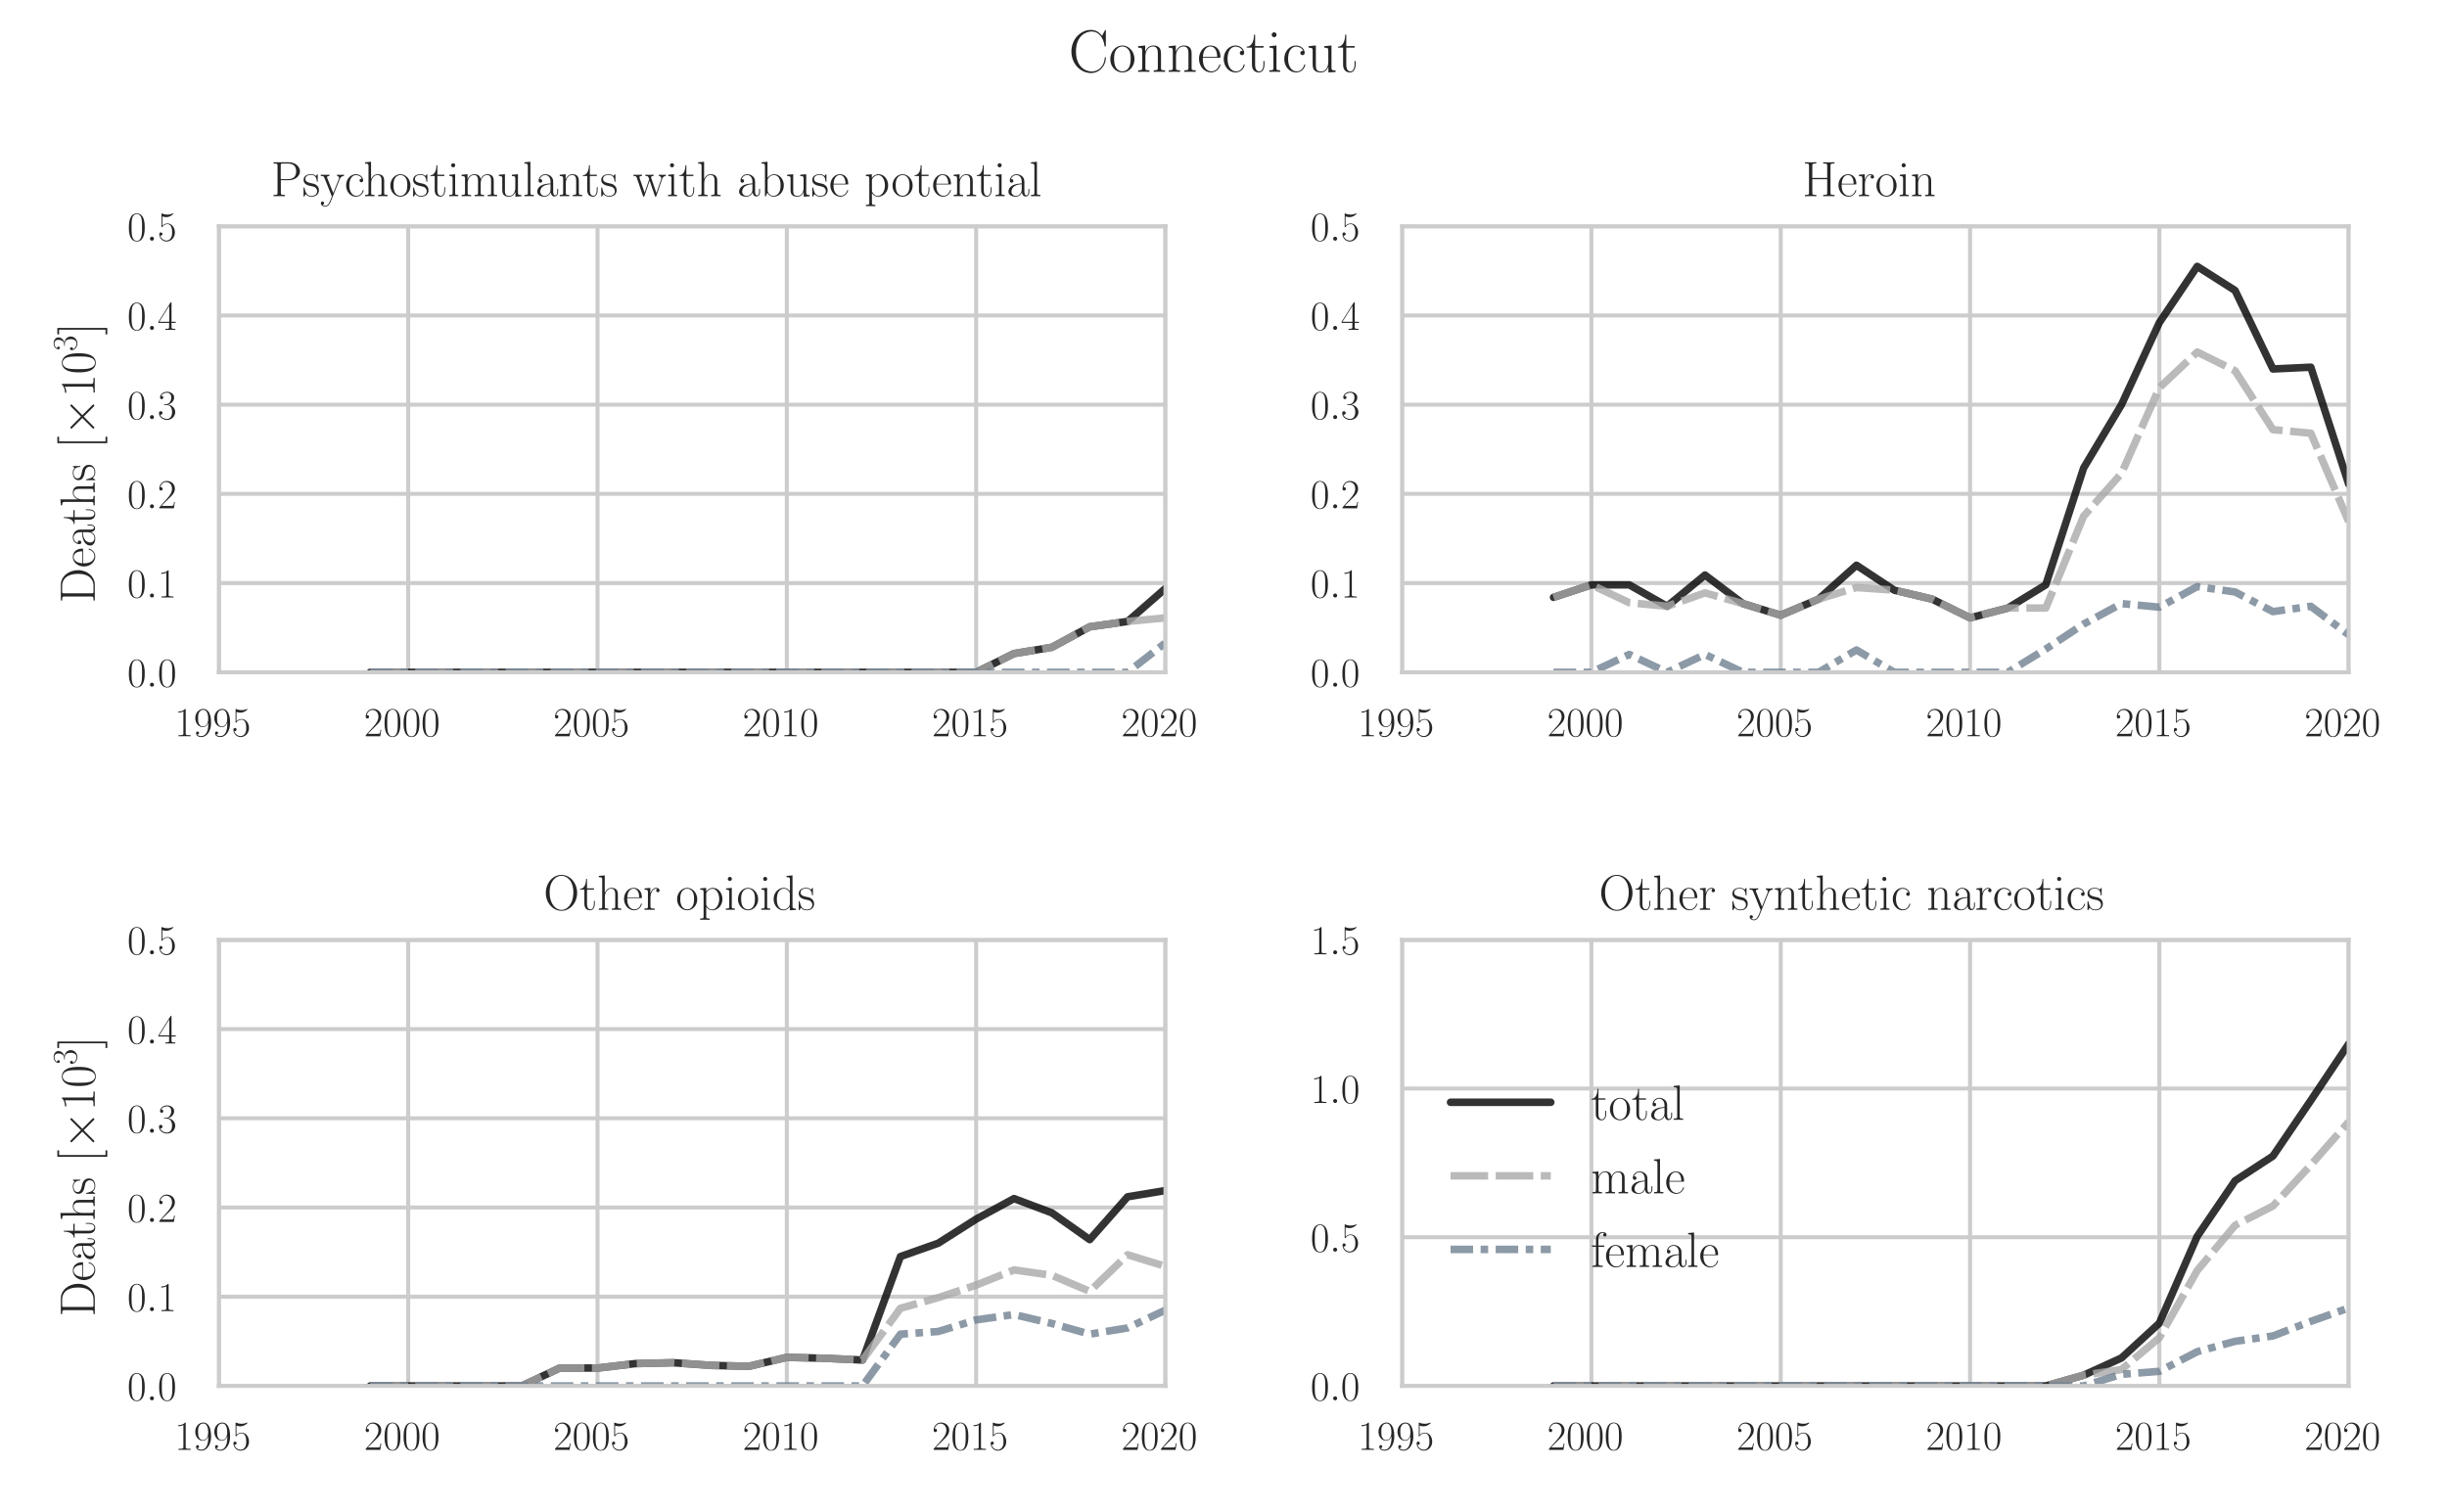 <?xml version="1.0" encoding="utf-8" standalone="no"?>
<!DOCTYPE svg PUBLIC "-//W3C//DTD SVG 1.1//EN"
  "http://www.w3.org/Graphics/SVG/1.1/DTD/svg11.dtd">
<!-- Created with matplotlib (https://matplotlib.org/) -->
<svg height="301.705pt" version="1.1" viewBox="0 0 488.169 301.705" width="488.169pt" xmlns="http://www.w3.org/2000/svg" xmlns:xlink="http://www.w3.org/1999/xlink">
 <defs>
  <style type="text/css">*{stroke-linecap:butt;stroke-linejoin:round;}</style>
 </defs>
 <g id="figure_1">
  <g id="patch_1">
   <path d="M 0 301.705 
L 488.169 301.705 
L 488.169 0 
L 0 0 
z
" style="fill:#ffffff;"/>
  </g>
  <g id="axes_1">
   <g id="patch_2">
    <path d="M 43.667 134.139 
L 232.505 134.139 
L 232.505 45.145 
L 43.667 45.145 
z
" style="fill:#ffffff;"/>
   </g>
   <g id="matplotlib.axis_1">
    <g id="xtick_1">
     <g id="line2d_1">
      <path clip-path="url(#p2915c6e779)" d="M 43.667 134.139 
L 43.667 45.145 
" style="fill:none;stroke:#cccccc;stroke-linecap:round;stroke-width:0.8;"/>
     </g>
     <g id="text_1">
      <!-- $\mathdefault{1995}$ -->
      <g style="fill:#262626;" transform="translate(34.85 146.902)scale(0.083 -0.083)">
       <defs>
        <path d="M 26.594 63.797 
C 26.594 65.891 26.5 66 25.094 66 
C 21.203 61.359 15.297 59.891 9.703 59.688 
C 9.406 59.688 8.906 59.688 8.797 59.5 
C 8.703 59.297 8.703 59.094 8.703 57 
C 11.797 57 17 57.594 21 59.984 
L 21 7.297 
C 21 3.797 20.797 2.594 12.203 2.594 
L 9.203 2.594 
L 9.203 0 
C 14 0.094 19 0.188 23.797 0.188 
C 28.594 0.188 33.594 0.094 38.406 0 
L 38.406 2.594 
L 35.406 2.594 
C 26.797 2.594 26.594 3.688 26.594 7.297 
z
" id="CMR17-49"/>
        <path d="M 35.203 29.234 
C 35.203 7 26.094 0.391 18.594 0.391 
C 16.297 0.391 10.703 0.672 8.406 4.391 
C 11 4 12.906 5.391 12.906 7.891 
C 12.906 10.594 10.703 11.5 9.297 11.5 
C 8.406 11.5 5.703 11.094 5.703 7.688 
C 5.703 1.062 11.594 -2 18.797 -2 
C 30.297 -2 42 10.391 42 32.656 
C 42 60.266 30.797 66 23.203 66 
C 13.297 66 3.797 57.25 3.797 43.75 
C 3.797 31.25 11.906 22 22.094 22 
C 30.5 22 34.203 29.844 35.203 33.156 
z
M 22.297 23.594 
C 19.594 23.594 15.797 24.094 12.703 30.141 
C 10.594 34.078 10.594 38.703 10.594 43.641 
C 10.594 49.594 10.594 53.719 13.406 58.156 
C 14.797 60.266 17.406 63.688 23.203 63.688 
C 35 63.688 35 45.453 35 41.422 
C 35 34.266 31.797 23.594 22.297 23.594 
z
" id="CMR17-57"/>
        <path d="M 11.406 58.594 
C 12.406 58.188 16.5 56.891 20.703 56.891 
C 30 56.891 35.094 61.891 38 64.688 
C 38 65.484 38 66 37.406 66 
C 37.297 66 37.094 66 36.297 65.594 
C 32.797 64.094 28.703 63 23.703 63 
C 20.703 63 16.203 63.359 11.297 65.484 
C 10.203 66 10 66 9.906 66 
C 9.406 66 9.297 65.891 9.297 63.906 
L 9.297 34.859 
C 9.297 33.016 9.297 32.5 10.297 32.5 
C 10.797 32.5 11 32.703 11.5 33.422 
C 14.703 38.047 19.094 40 24.094 40 
C 27.594 40 35.094 37.734 35.094 20.203 
C 35.094 16.984 35.094 11.188 32.094 6.594 
C 29.594 2.484 25.703 0.391 21.406 0.391 
C 14.797 0.391 8.094 4.984 6.297 12.688 
C 6.703 12.594 7.5 12.391 7.906 12.391 
C 9.203 12.391 11.703 13.094 11.703 16.188 
C 11.703 18.891 9.797 20 7.906 20 
C 5.594 20 4.094 18.594 4.094 15.797 
C 4.094 7.094 11 -2 21.594 -2 
C 31.906 -2 41.703 6.891 41.703 19.797 
C 41.703 32.094 33.906 41.594 24.203 41.594 
C 19.094 41.594 14.797 39.688 11.406 36 
z
" id="CMR17-53"/>
       </defs>
       <use transform="scale(0.996)" xlink:href="#CMR17-49"/>
       <use transform="translate(45.69 0)scale(0.996)" xlink:href="#CMR17-57"/>
       <use transform="translate(91.381 0)scale(0.996)" xlink:href="#CMR17-57"/>
       <use transform="translate(137.071 0)scale(0.996)" xlink:href="#CMR17-53"/>
      </g>
     </g>
    </g>
    <g id="xtick_2">
     <g id="line2d_2">
      <path clip-path="url(#p2915c6e779)" d="M 81.435 134.139 
L 81.435 45.145 
" style="fill:none;stroke:#cccccc;stroke-linecap:round;stroke-width:0.8;"/>
     </g>
     <g id="text_2">
      <!-- $\mathdefault{2000}$ -->
      <g style="fill:#262626;" transform="translate(72.617 146.902)scale(0.083 -0.083)">
       <defs>
        <path d="M 41.703 15.469 
L 39.906 15.469 
C 38.906 8.391 38.094 7.188 37.703 6.594 
C 37.203 5.797 30 5.797 28.594 5.797 
L 9.406 5.797 
C 13 9.688 20 16.766 28.5 24.938 
C 34.594 30.719 41.703 37.5 41.703 47.391 
C 41.703 59.188 32.297 66 21.797 66 
C 10.797 66 4.094 56.297 4.094 47.297 
C 4.094 43.391 7 42.891 8.203 42.891 
C 9.203 42.891 12.203 43.484 12.203 46.984 
C 12.203 50.094 9.594 51 8.203 51 
C 7.594 51 7 50.891 6.594 50.688 
C 8.5 59.188 14.297 63.391 20.406 63.391 
C 29.094 63.391 34.797 56.5 34.797 47.391 
C 34.797 38.703 29.703 31.219 24 24.734 
L 4.094 2.297 
L 4.094 0 
L 39.297 0 
z
" id="CMR17-50"/>
        <path d="M 42 31.844 
C 42 37.969 41.906 48.422 37.703 56.453 
C 34 63.484 28.094 66 22.906 66 
C 18.094 66 12 63.781 8.203 56.562 
C 4.203 49.016 3.797 39.672 3.797 31.844 
C 3.797 26.109 3.906 17.375 7 9.734 
C 11.297 -0.609 19 -2 22.906 -2 
C 27.5 -2 34.5 -0.109 38.594 9.438 
C 41.594 16.375 42 24.5 42 31.844 
z
M 22.906 -0.406 
C 16.5 -0.406 12.703 5.125 11.297 12.75 
C 10.203 18.688 10.203 27.328 10.203 32.953 
C 10.203 40.688 10.203 47.109 11.5 53.234 
C 13.406 61.781 19 64.391 22.906 64.391 
C 27 64.391 32.297 61.672 34.203 53.438 
C 35.5 47.719 35.594 40.984 35.594 32.953 
C 35.594 26.422 35.594 18.375 34.406 12.453 
C 32.297 1.5 26.406 -0.406 22.906 -0.406 
z
" id="CMR17-48"/>
       </defs>
       <use transform="scale(0.996)" xlink:href="#CMR17-50"/>
       <use transform="translate(45.69 0)scale(0.996)" xlink:href="#CMR17-48"/>
       <use transform="translate(91.381 0)scale(0.996)" xlink:href="#CMR17-48"/>
       <use transform="translate(137.071 0)scale(0.996)" xlink:href="#CMR17-48"/>
      </g>
     </g>
    </g>
    <g id="xtick_3">
     <g id="line2d_3">
      <path clip-path="url(#p2915c6e779)" d="M 119.202 134.139 
L 119.202 45.145 
" style="fill:none;stroke:#cccccc;stroke-linecap:round;stroke-width:0.8;"/>
     </g>
     <g id="text_3">
      <!-- $\mathdefault{2005}$ -->
      <g style="fill:#262626;" transform="translate(110.385 146.902)scale(0.083 -0.083)">
       <use transform="scale(0.996)" xlink:href="#CMR17-50"/>
       <use transform="translate(45.69 0)scale(0.996)" xlink:href="#CMR17-48"/>
       <use transform="translate(91.381 0)scale(0.996)" xlink:href="#CMR17-48"/>
       <use transform="translate(137.071 0)scale(0.996)" xlink:href="#CMR17-53"/>
      </g>
     </g>
    </g>
    <g id="xtick_4">
     <g id="line2d_4">
      <path clip-path="url(#p2915c6e779)" d="M 156.97 134.139 
L 156.97 45.145 
" style="fill:none;stroke:#cccccc;stroke-linecap:round;stroke-width:0.8;"/>
     </g>
     <g id="text_4">
      <!-- $\mathdefault{2010}$ -->
      <g style="fill:#262626;" transform="translate(148.152 146.902)scale(0.083 -0.083)">
       <use transform="scale(0.996)" xlink:href="#CMR17-50"/>
       <use transform="translate(45.69 0)scale(0.996)" xlink:href="#CMR17-48"/>
       <use transform="translate(91.381 0)scale(0.996)" xlink:href="#CMR17-49"/>
       <use transform="translate(137.071 0)scale(0.996)" xlink:href="#CMR17-48"/>
      </g>
     </g>
    </g>
    <g id="xtick_5">
     <g id="line2d_5">
      <path clip-path="url(#p2915c6e779)" d="M 194.737 134.139 
L 194.737 45.145 
" style="fill:none;stroke:#cccccc;stroke-linecap:round;stroke-width:0.8;"/>
     </g>
     <g id="text_5">
      <!-- $\mathdefault{2015}$ -->
      <g style="fill:#262626;" transform="translate(185.92 146.902)scale(0.083 -0.083)">
       <use transform="scale(0.996)" xlink:href="#CMR17-50"/>
       <use transform="translate(45.69 0)scale(0.996)" xlink:href="#CMR17-48"/>
       <use transform="translate(91.381 0)scale(0.996)" xlink:href="#CMR17-49"/>
       <use transform="translate(137.071 0)scale(0.996)" xlink:href="#CMR17-53"/>
      </g>
     </g>
    </g>
    <g id="xtick_6">
     <g id="line2d_6">
      <path clip-path="url(#p2915c6e779)" d="M 232.505 134.139 
L 232.505 45.145 
" style="fill:none;stroke:#cccccc;stroke-linecap:round;stroke-width:0.8;"/>
     </g>
     <g id="text_6">
      <!-- $\mathdefault{2020}$ -->
      <g style="fill:#262626;" transform="translate(223.687 146.902)scale(0.083 -0.083)">
       <use transform="scale(0.996)" xlink:href="#CMR17-50"/>
       <use transform="translate(45.69 0)scale(0.996)" xlink:href="#CMR17-48"/>
       <use transform="translate(91.381 0)scale(0.996)" xlink:href="#CMR17-50"/>
       <use transform="translate(137.071 0)scale(0.996)" xlink:href="#CMR17-48"/>
      </g>
     </g>
    </g>
   </g>
   <g id="matplotlib.axis_2">
    <g id="ytick_1">
     <g id="line2d_7">
      <path clip-path="url(#p2915c6e779)" d="M 43.667 134.139 
L 232.505 134.139 
" style="fill:none;stroke:#cccccc;stroke-linecap:round;stroke-width:0.8;"/>
     </g>
     <g id="text_7">
      <!-- $\mathdefault{0.0}$ -->
      <g style="fill:#262626;" transform="translate(25.4 137.02)scale(0.083 -0.083)">
       <defs>
        <path d="M 18.406 4.797 
C 18.406 7.688 16 9.688 13.594 9.688 
C 10.703 9.688 8.703 7.297 8.703 4.891 
C 8.703 2 11.094 0 13.5 0 
C 16.406 0 18.406 2.391 18.406 4.797 
z
" id="CMMI12-58"/>
       </defs>
       <use transform="scale(0.996)" xlink:href="#CMR17-48"/>
       <use transform="translate(45.69 0)scale(0.996)" xlink:href="#CMMI12-58"/>
       <use transform="translate(72.788 0)scale(0.996)" xlink:href="#CMR17-48"/>
      </g>
     </g>
    </g>
    <g id="ytick_2">
     <g id="line2d_8">
      <path clip-path="url(#p2915c6e779)" d="M 43.667 116.34 
L 232.505 116.34 
" style="fill:none;stroke:#cccccc;stroke-linecap:round;stroke-width:0.8;"/>
     </g>
     <g id="text_8">
      <!-- $\mathdefault{0.1}$ -->
      <g style="fill:#262626;" transform="translate(25.4 119.222)scale(0.083 -0.083)">
       <use transform="scale(0.996)" xlink:href="#CMR17-48"/>
       <use transform="translate(45.69 0)scale(0.996)" xlink:href="#CMMI12-58"/>
       <use transform="translate(72.788 0)scale(0.996)" xlink:href="#CMR17-49"/>
      </g>
     </g>
    </g>
    <g id="ytick_3">
     <g id="line2d_9">
      <path clip-path="url(#p2915c6e779)" d="M 43.667 98.541 
L 232.505 98.541 
" style="fill:none;stroke:#cccccc;stroke-linecap:round;stroke-width:0.8;"/>
     </g>
     <g id="text_9">
      <!-- $\mathdefault{0.2}$ -->
      <g style="fill:#262626;" transform="translate(25.4 101.423)scale(0.083 -0.083)">
       <use transform="scale(0.996)" xlink:href="#CMR17-48"/>
       <use transform="translate(45.69 0)scale(0.996)" xlink:href="#CMMI12-58"/>
       <use transform="translate(72.788 0)scale(0.996)" xlink:href="#CMR17-50"/>
      </g>
     </g>
    </g>
    <g id="ytick_4">
     <g id="line2d_10">
      <path clip-path="url(#p2915c6e779)" d="M 43.667 80.743 
L 232.505 80.743 
" style="fill:none;stroke:#cccccc;stroke-linecap:round;stroke-width:0.8;"/>
     </g>
     <g id="text_10">
      <!-- $\mathdefault{0.3}$ -->
      <g style="fill:#262626;" transform="translate(25.4 83.624)scale(0.083 -0.083)">
       <defs>
        <path d="M 22.094 34 
C 31 34 34.906 26.141 34.906 17.094 
C 34.906 5.031 28.5 0.391 22.703 0.391 
C 17.406 0.391 8.797 3.016 6.094 10.797 
C 6.594 10.594 7.094 10.594 7.594 10.594 
C 10 10.594 11.797 12.188 11.797 14.797 
C 11.797 17.688 9.594 19 7.594 19 
C 5.906 19 3.297 18.188 3.297 14.484 
C 3.297 5.234 12.297 -2 22.906 -2 
C 34 -2 42.5 6.75 42.5 16.984 
C 42.5 26.844 34.5 34 25 35.094 
C 32.594 36.672 39.906 43.375 39.906 52.391 
C 39.906 60.25 32 66 23 66 
C 13.906 66 5.906 60.344 5.906 52.297 
C 5.906 48.797 8.5 48.188 9.797 48.188 
C 11.906 48.188 13.703 49.484 13.703 52.094 
C 13.703 54.688 11.906 56 9.797 56 
C 9.406 56 8.906 56 8.5 55.797 
C 11.406 62.484 19.297 63.688 22.797 63.688 
C 26.297 63.688 32.906 61.969 32.906 52.297 
C 32.906 49.484 32.5 44.547 29.094 40.219 
C 26.094 36.391 22.703 36.188 19.406 35.891 
C 18.906 35.891 16.594 35.688 16.203 35.688 
C 15.5 35.594 15.094 35.5 15.094 34.797 
C 15.094 34.094 15.203 34 17.203 34 
z
" id="CMR17-51"/>
       </defs>
       <use transform="scale(0.996)" xlink:href="#CMR17-48"/>
       <use transform="translate(45.69 0)scale(0.996)" xlink:href="#CMMI12-58"/>
       <use transform="translate(72.788 0)scale(0.996)" xlink:href="#CMR17-51"/>
      </g>
     </g>
    </g>
    <g id="ytick_5">
     <g id="line2d_11">
      <path clip-path="url(#p2915c6e779)" d="M 43.667 62.944 
L 232.505 62.944 
" style="fill:none;stroke:#cccccc;stroke-linecap:round;stroke-width:0.8;"/>
     </g>
     <g id="text_11">
      <!-- $\mathdefault{0.4}$ -->
      <g style="fill:#262626;" transform="translate(25.4 65.826)scale(0.083 -0.083)">
       <defs>
        <path d="M 33.594 64.797 
C 33.594 66.891 33.5 67 31.703 67 
L 2 19.594 
L 2 17 
L 27.797 17 
L 27.797 7.188 
C 27.797 3.594 27.594 2.594 20.594 2.594 
L 18.703 2.594 
L 18.703 0 
C 21.906 0.188 27.297 0.188 30.703 0.188 
C 34.094 0.188 39.5 0.188 42.703 0 
L 42.703 2.594 
L 40.797 2.594 
C 33.797 2.594 33.594 3.594 33.594 7.188 
L 33.594 17 
L 43.797 17 
L 43.797 19.594 
L 33.594 19.594 
z
M 28.094 58.172 
L 28.094 19.594 
L 4 19.594 
z
" id="CMR17-52"/>
       </defs>
       <use transform="scale(0.996)" xlink:href="#CMR17-48"/>
       <use transform="translate(45.69 0)scale(0.996)" xlink:href="#CMMI12-58"/>
       <use transform="translate(72.788 0)scale(0.996)" xlink:href="#CMR17-52"/>
      </g>
     </g>
    </g>
    <g id="ytick_6">
     <g id="line2d_12">
      <path clip-path="url(#p2915c6e779)" d="M 43.667 45.145 
L 232.505 45.145 
" style="fill:none;stroke:#cccccc;stroke-linecap:round;stroke-width:0.8;"/>
     </g>
     <g id="text_12">
      <!-- $\mathdefault{0.5}$ -->
      <g style="fill:#262626;" transform="translate(25.4 48.027)scale(0.083 -0.083)">
       <use transform="scale(0.996)" xlink:href="#CMR17-48"/>
       <use transform="translate(45.69 0)scale(0.996)" xlink:href="#CMMI12-58"/>
       <use transform="translate(72.788 0)scale(0.996)" xlink:href="#CMR17-53"/>
      </g>
     </g>
    </g>
    <g id="text_13">
     <!-- Deaths [$\times 10^3$] -->
     <g style="fill:#262626;" transform="translate(18.91 120.339)rotate(-90)scale(0.1 -0.1)">
      <defs>
       <path d="M 5.203 68 
L 5.203 65.391 
C 12.094 65.391 13.203 65.391 13.203 60.906 
L 13.203 7.078 
C 13.203 2.594 12.094 2.594 5.203 2.594 
L 5.203 0 
L 37 0 
C 53.094 0 66 14.734 66 33.438 
C 66 52.25 53.297 68 37 68 
z
M 23.797 2.594 
C 19.797 2.594 19.594 3.094 19.594 6.469 
L 19.594 61.5 
C 19.594 64.891 19.797 65.391 23.797 65.391 
L 35 65.391 
C 43.297 65.391 58.594 60.516 58.594 33.438 
C 58.594 19.406 54.5 13.734 52.594 11.047 
C 50.203 7.969 44.5 2.594 35 2.594 
z
" id="CMR17-68"/>
       <path d="M 38.094 23.484 
C 38.5 23.891 38.5 24.094 38.5 25.094 
C 38.5 35.172 33.094 44 21.703 44 
C 11.094 44 2.703 33.984 2.703 21.781 
C 2.703 8.656 12.203 -1 22.797 -1 
C 34 -1 38.406 9.672 38.406 11.797 
C 38.406 12.5 37.797 12.5 37.594 12.5 
C 36.906 12.5 36.797 12.297 36.406 11.078 
C 34.203 4.219 28.703 0.797 23.5 0.797 
C 19.203 0.797 14.906 3.219 12.203 7.656 
C 9.094 12.797 9.094 18.75 9.094 23.484 
z
M 9.203 25 
C 9.906 39.234 17.594 42.391 21.594 42.391 
C 28.406 42.391 33 36.062 33.094 25 
z
" id="CMR17-101"/>
       <path d="M 36 25.875 
C 36 32 36 35.547 31.797 39.594 
C 28.094 42.984 23.797 44 20.406 44 
C 12.5 44 6.797 37.625 6.797 30.891 
C 6.797 27.188 9.797 27 10.406 27 
C 11.703 27 14 27.797 14 30.594 
C 14 33.094 12.094 34.188 10.406 34.188 
C 10 34.188 9.5 34.094 9.203 34 
C 11.297 40.531 16.703 42.391 20.203 42.391 
C 25.203 42.391 30.703 37.828 30.703 29.297 
L 30.703 25.5 
C 24.797 25.297 17.703 24.5 12.094 21.453 
C 5.797 17.922 4 12.844 4 9 
C 4 1.203 13 -1 18.297 -1 
C 23.797 -1 28.906 2.109 31.094 7.891 
C 31.297 3.422 34.094 -0.609 38.5 -0.609 
C 40.594 -0.609 45.906 0.797 45.906 8.797 
L 45.906 14.469 
L 44.094 14.469 
L 44.094 8.703 
C 44.094 2.516 41.406 1.703 40.094 1.703 
C 36 1.703 36 6.969 36 11.438 
z
M 30.703 13.859 
C 30.703 5.047 24.5 0.594 19 0.594 
C 14 0.594 10.094 4.344 10.094 9 
C 10.094 12.047 11.406 17.406 17.203 20.656 
C 22 23.391 27.5 23.797 30.703 24 
z
" id="CMR17-97"/>
       <path d="M 15.094 40.391 
L 29.094 40.391 
L 29.094 43 
L 15.094 43 
L 15.094 62 
L 13.297 62 
C 13.094 51.438 9.594 42.188 1.094 41.984 
L 1.094 40.391 
L 9.797 40.391 
L 9.797 12.156 
C 9.797 10.234 9.797 -1 21.406 -1 
C 27.297 -1 30.703 4.812 30.703 12.25 
L 30.703 17.984 
L 28.906 17.984 
L 28.906 12.344 
C 28.906 5.422 26.203 0.797 22 0.797 
C 19.094 0.797 15.094 2.797 15.094 11.953 
z
" id="CMR17-116"/>
       <path d="M 41.5 30.531 
C 41.5 35.656 40.5 44 28.703 44 
C 20.5 44 16.5 37.375 15.297 34.047 
L 15.203 34.047 
L 15.203 69 
L 3.297 67.891 
L 3.297 65.297 
C 9.203 65.297 10.094 64.703 10.094 60.047 
L 10.094 6.922 
C 10.094 3.094 9.703 2.594 3.297 2.594 
L 3.297 0 
C 5.703 0.188 10.094 0.188 12.703 0.188 
C 15.297 0.188 19.797 0.188 22.203 0 
L 22.203 2.594 
C 15.797 2.594 15.406 3 15.406 6.922 
L 15.406 26.219 
C 15.406 35.453 21 42.391 28 42.391 
C 35.406 42.391 36.203 35.766 36.203 30.938 
L 36.203 6.922 
C 36.203 3.094 35.797 2.594 29.406 2.594 
L 29.406 0 
C 31.797 0.188 36.203 0.188 38.797 0.188 
C 41.406 0.188 45.906 0.188 48.297 0 
L 48.297 2.594 
C 41.906 2.594 41.5 3 41.5 6.922 
z
" id="CMR17-104"/>
       <path d="M 30.906 42 
C 30.906 43.797 30.797 43.891 30.203 43.891 
C 29.797 43.891 29.703 43.797 28.5 42.297 
C 28.203 41.891 27.297 40.891 27 40.5 
C 23.797 43.891 19.297 44 17.594 44 
C 6.5 44 2.5 38.188 2.5 32.391 
C 2.5 23.391 12.703 21.297 15.594 20.688 
C 21.906 19.391 24.094 19 26.203 17.188 
C 27.5 16 29.703 13.797 29.703 10.188 
C 29.703 6 27.297 0.594 18.094 0.594 
C 9.406 0.594 6.297 7.188 4.5 16 
C 4.203 17.391 4.203 17.5 3.406 17.5 
C 2.594 17.5 2.5 17.391 2.5 15.391 
L 2.5 1 
C 2.5 -0.812 2.594 -0.906 3.203 -0.906 
C 3.703 -0.906 3.797 -0.812 4.297 0 
C 4.906 0.891 6.406 3.297 7 4.297 
C 9 1.594 12.5 -1 18.094 -1 
C 28 -1 33.297 4.391 33.297 12.188 
C 33.297 17.297 30.594 20 29.297 21.188 
C 26.297 24.297 22.797 25 18.594 25.797 
C 13.094 27 6.094 28.391 6.094 34.5 
C 6.094 37.094 7.5 42.594 17.594 42.594 
C 28.297 42.594 28.906 32.594 29.094 29.391 
C 29.203 28.891 29.703 28.797 30 28.797 
C 30.906 28.797 30.906 29.094 30.906 30.797 
z
" id="CMR17-115"/>
       <path d="M 23.5 -25 
L 23.5 -21.5 
L 14.094 -21.5 
L 14.094 71.484 
L 23.5 71.484 
L 23.5 75 
L 10.594 75 
L 10.594 -25 
z
" id="CMR17-91"/>
       <path d="M 38.906 27.734 
L 18.906 47.594 
C 17.703 48.797 17.5 49 16.703 49 
C 15.703 49 14.703 48.094 14.703 47 
C 14.703 46.297 14.906 46.094 16 45 
L 36 24.938 
L 16 4.891 
C 14.906 3.797 14.703 3.594 14.703 2.891 
C 14.703 1.797 15.703 0.891 16.703 0.891 
C 17.5 0.891 17.703 1.094 18.906 2.297 
L 38.797 22.156 
L 59.5 1.484 
C 59.703 1.391 60.406 0.891 61 0.891 
C 62.203 0.891 63 1.797 63 2.891 
C 63 3.094 63 3.484 62.703 3.984 
C 62.594 4.188 46.703 19.859 41.703 24.938 
L 60 43.203 
C 60.5 43.797 62 45.094 62.5 45.703 
C 62.594 45.891 63 46.297 63 47 
C 63 48.094 62.203 49 61 49 
C 60.203 49 59.797 48.594 58.703 47.5 
z
" id="CMSY10-2"/>
       <path d="M 14.297 75 
L 1.406 75 
L 1.406 71.484 
L 10.797 71.484 
L 10.797 -21.5 
L 1.406 -21.5 
L 1.406 -25 
L 14.297 -25 
z
" id="CMR17-93"/>
      </defs>
      <use transform="scale(0.996)" xlink:href="#CMR17-68"/>
      <use transform="translate(70.394 0)scale(0.996)" xlink:href="#CMR17-101"/>
      <use transform="translate(110.879 0)scale(0.996)" xlink:href="#CMR17-97"/>
      <use transform="translate(156.57 0)scale(0.996)" xlink:href="#CMR17-116"/>
      <use transform="translate(191.85 0)scale(0.996)" xlink:href="#CMR17-104"/>
      <use transform="translate(242.746 0)scale(0.996)" xlink:href="#CMR17-115"/>
      <use transform="translate(308.623 0)scale(0.996)" xlink:href="#CMR17-91"/>
      <use transform="translate(333.494 0)scale(0.996)" xlink:href="#CMSY10-2"/>
      <use transform="translate(410.982 0)scale(0.996)" xlink:href="#CMR17-49"/>
      <use transform="translate(456.672 0)scale(0.996)" xlink:href="#CMR17-48"/>
      <use transform="translate(502.363 36.154)scale(0.697)" xlink:href="#CMR17-51"/>
      <use transform="translate(534.844 0)scale(0.996)" xlink:href="#CMR17-93"/>
     </g>
    </g>
   </g>
   <g id="line2d_13">
    <path clip-path="url(#p2915c6e779)" d="M 73.881 134.139 
L 81.435 134.139 
L 88.988 134.139 
L 96.542 134.139 
L 104.095 134.139 
L 111.649 134.139 
L 119.202 134.139 
L 126.756 134.139 
L 134.309 134.139 
L 141.863 134.139 
L 149.416 134.139 
L 156.97 134.139 
L 164.523 134.139 
L 172.077 134.139 
L 179.63 134.139 
L 187.184 134.139 
L 194.737 134.139 
L 202.291 130.401 
L 209.844 129.155 
L 217.398 125.061 
L 224.951 123.994 
L 232.505 117.408 
" style="fill:none;stroke:#000000;stroke-linecap:round;stroke-opacity:0.8;stroke-width:1.5;"/>
   </g>
   <g id="line2d_14">
    <path clip-path="url(#p2915c6e779)" d="M 73.881 134.139 
L 81.435 134.139 
L 88.988 134.139 
L 96.542 134.139 
L 104.095 134.139 
L 111.649 134.139 
L 119.202 134.139 
L 126.756 134.139 
L 134.309 134.139 
L 141.863 134.139 
L 149.416 134.139 
L 156.97 134.139 
L 164.523 134.139 
L 172.077 134.139 
L 179.63 134.139 
L 187.184 134.139 
L 194.737 134.139 
L 202.291 130.401 
L 209.844 129.155 
L 217.398 125.061 
L 224.951 123.994 
L 232.505 123.282 
" style="fill:none;stroke:#a9a9a9;stroke-dasharray:7.5,1.5;stroke-dashoffset:0;stroke-opacity:0.8;stroke-width:1.5;"/>
   </g>
   <g id="line2d_15">
    <path clip-path="url(#p2915c6e779)" d="M 73.881 134.139 
L 81.435 134.139 
L 88.988 134.139 
L 96.542 134.139 
L 104.095 134.139 
L 111.649 134.139 
L 119.202 134.139 
L 126.756 134.139 
L 134.309 134.139 
L 141.863 134.139 
L 149.416 134.139 
L 156.97 134.139 
L 164.523 134.139 
L 172.077 134.139 
L 179.63 134.139 
L 187.184 134.139 
L 194.737 134.139 
L 202.291 134.139 
L 209.844 134.139 
L 217.398 134.139 
L 224.951 134.139 
L 232.505 128.265 
" style="fill:none;stroke:#708090;stroke-dasharray:4.5,1.5,1.5,1.5;stroke-dashoffset:0;stroke-opacity:0.8;stroke-width:1.5;"/>
   </g>
   <g id="patch_3">
    <path d="M 43.667 134.139 
L 43.667 45.145 
" style="fill:none;stroke:#cccccc;stroke-linecap:square;stroke-linejoin:miter;stroke-width:0.8;"/>
   </g>
   <g id="patch_4">
    <path d="M 232.505 134.139 
L 232.505 45.145 
" style="fill:none;stroke:#cccccc;stroke-linecap:square;stroke-linejoin:miter;stroke-width:0.8;"/>
   </g>
   <g id="patch_5">
    <path d="M 43.667 134.139 
L 232.505 134.139 
" style="fill:none;stroke:#cccccc;stroke-linecap:square;stroke-linejoin:miter;stroke-width:0.8;"/>
   </g>
   <g id="patch_6">
    <path d="M 43.667 45.145 
L 232.505 45.145 
" style="fill:none;stroke:#cccccc;stroke-linecap:square;stroke-linejoin:miter;stroke-width:0.8;"/>
   </g>
   <g id="text_14">
    <!-- Psychostimulants with abuse potential -->
    <g style="fill:#262626;" transform="translate(54.054 39.145)scale(0.1 -0.1)">
     <defs>
      <path d="M 19.797 32 
L 35.797 32 
C 48.703 32 58.094 40.359 58.094 49.797 
C 58.094 59.234 48.906 68 35.797 68 
L 5.203 68 
L 5.203 65.391 
C 12.094 65.391 13.203 65.391 13.203 60.922 
L 13.203 7.078 
C 13.203 2.594 12.094 2.594 5.203 2.594 
L 5.203 0 
C 8.094 0.188 13.406 0.188 16.5 0.188 
C 19.594 0.188 24.906 0.188 27.797 0 
L 27.797 2.594 
C 20.906 2.594 19.797 2.594 19.797 7.078 
z
M 19.594 34.094 
L 19.594 61.516 
C 19.594 64.891 19.797 65.391 23.797 65.391 
L 33.906 65.391 
C 46.797 65.391 50.5 58.047 50.5 49.797 
C 50.5 40.75 46.094 34.094 33.906 34.094 
z
" id="CMR17-80"/>
      <path d="M 39 34.109 
C 41.5 40.297 46 40.391 47.406 40.391 
L 47.406 43 
C 45.5 42.891 43 42.797 41.094 42.797 
C 39 42.797 35.703 42.797 33.703 43 
L 33.703 40.391 
C 37.5 40.094 37.594 37.25 37.594 36.438 
C 37.594 35.438 37.406 34.922 36.906 33.719 
L 26 6.391 
L 14.094 35.938 
C 13.594 37.156 13.594 37.859 13.594 37.969 
C 13.594 40.188 15.906 40.391 18.297 40.391 
L 18.297 43 
C 15.906 42.797 11.594 42.797 9.094 42.797 
C 6.406 42.797 3.203 42.797 1 43 
L 1 40.391 
C 6.406 40.391 7 39.891 8.297 36.641 
L 23.203 -0.484 
C 18.703 -12.422 16.094 -19.406 9.797 -19.406 
C 8.703 -19.406 6.203 -19.109 4.406 -17.281 
C 6.703 -17.078 7.703 -15.656 7.703 -13.938 
C 7.703 -12.219 6.5 -10.703 4.5 -10.703 
C 2.297 -10.703 1.203 -12.219 1.203 -14.047 
C 1.203 -18.094 5.297 -21 9.797 -21 
C 15.594 -21 19.203 -15.359 21.203 -10.297 
z
" id="CMR17-121"/>
      <path d="M 34.906 35 
C 33 35 30.203 35 30.203 31.484 
C 30.203 28.688 32.5 27.891 33.797 27.891 
C 34.5 27.891 37.406 28.188 37.406 31.688 
C 37.406 38.688 30.594 44 22.906 44 
C 12.297 44 3.297 34.391 3.297 21.547 
C 3.297 8.141 12.703 -1 22.906 -1 
C 35.297 -1 38.406 10.562 38.406 11.672 
C 38.406 12.078 38.297 12.375 37.594 12.375 
C 36.906 12.375 36.797 12.281 36.406 10.969 
C 33.797 2.812 28.094 0.797 23.797 0.797 
C 17.406 0.797 9.703 6.734 9.703 21.641 
C 9.703 36.844 17.094 42.188 23 42.188 
C 26.906 42.188 32.703 40.344 34.906 35 
z
" id="CMR17-99"/>
      <path d="M 43.094 21.188 
C 43.094 34 33.797 44 22.906 44 
C 12 44 2.703 34 2.703 21.188 
C 2.703 8.594 12 -1 22.906 -1 
C 33.797 -1 43.094 8.594 43.094 21.188 
z
M 22.906 0.797 
C 18.203 0.797 14.203 3.594 11.906 7.5 
C 9.406 12 9.094 17.594 9.094 22 
C 9.094 26.188 9.297 31.391 11.906 35.891 
C 13.906 39.188 17.797 42.391 22.906 42.391 
C 27.406 42.391 31.203 39.891 33.594 36.391 
C 36.703 31.688 36.703 25.094 36.703 22 
C 36.703 18.094 36.5 12.094 33.797 7.297 
C 31 2.688 26.703 0.797 22.906 0.797 
z
" id="CMR17-111"/>
      <path d="M 15.5 61.891 
C 15.5 64.094 13.703 66 11.406 66 
C 9.203 66 7.297 64.188 7.297 61.891 
C 7.297 59.688 9.094 57.797 11.406 57.797 
C 13.594 57.797 15.5 59.594 15.5 61.891 
z
M 3.797 42.891 
L 3.797 40.297 
C 9.406 40.297 10.203 39.688 10.203 34.859 
L 10.203 6.922 
C 10.203 3.094 9.797 2.594 3.406 2.594 
L 3.406 0 
C 5.797 0.188 10.094 0.188 12.594 0.188 
C 15 0.188 19.094 0.188 21.406 0 
L 21.406 2.594 
C 15.5 2.594 15.297 3.203 15.297 6.812 
L 15.297 44 
z
" id="CMR17-105"/>
      <path d="M 67.594 30.531 
C 67.594 35.562 66.703 44 54.797 44 
C 48 44 43.297 39.375 41.5 33.953 
L 41.406 33.953 
C 40.203 42.188 34.297 44 28.703 44 
C 20.797 44 16.703 37.875 15.203 33.844 
L 15.094 33.844 
L 15.094 44 
L 3.297 42.891 
L 3.297 40.281 
C 9.203 40.281 10.094 39.688 10.094 34.859 
L 10.094 6.922 
C 10.094 3.094 9.703 2.594 3.297 2.594 
L 3.297 0 
C 5.703 0.188 10.094 0.188 12.703 0.188 
C 15.297 0.188 19.797 0.188 22.203 0 
L 22.203 2.594 
C 15.797 2.594 15.406 3 15.406 6.922 
L 15.406 26.219 
C 15.406 35.453 21 42.391 28 42.391 
C 35.406 42.391 36.203 35.766 36.203 30.938 
L 36.203 6.922 
C 36.203 3.094 35.797 2.594 29.406 2.594 
L 29.406 0 
C 31.797 0.188 36.203 0.188 38.797 0.188 
C 41.406 0.188 45.906 0.188 48.297 0 
L 48.297 2.594 
C 41.906 2.594 41.5 3 41.5 6.922 
L 41.5 26.219 
C 41.5 35.453 47.094 42.391 54.094 42.391 
C 61.5 42.391 62.297 35.766 62.297 30.938 
L 62.297 6.922 
C 62.297 3.094 61.906 2.594 55.5 2.594 
L 55.5 0 
C 57.906 0.188 62.297 0.188 64.906 0.188 
C 67.5 0.188 72 0.188 74.406 0 
L 74.406 2.594 
C 68 2.594 67.594 3 67.594 6.922 
z
" id="CMR17-109"/>
      <path d="M 29.406 42.891 
L 29.406 40.297 
C 35.297 40.297 36.203 39.688 36.203 34.828 
L 36.203 16.453 
C 36.203 7.969 31.703 0.594 24.297 0.594 
C 16.094 0.594 15.406 5.547 15.406 10.797 
L 15.406 44 
L 3.297 42.891 
L 3.297 40.297 
C 7.297 40.297 10 40.297 10.094 36.25 
L 10.094 16.859 
C 10.094 10.094 10.094 5.75 12.703 2.922 
C 14 1.609 16.5 -1 23.703 -1 
C 32.203 -1 35.5 6.25 36.297 8.375 
L 36.406 8.375 
L 36.406 -1 
L 48.297 -0.203 
L 48.297 2.406 
C 42.406 2.406 41.5 3.016 41.5 7.859 
L 41.5 44 
z
" id="CMR17-117"/>
      <path d="M 15.297 69 
L 3.406 67.891 
L 3.406 65.297 
C 9.297 65.297 10.203 64.703 10.203 59.922 
L 10.203 6.859 
C 10.203 3.094 9.797 2.594 3.406 2.594 
L 3.406 0 
C 5.797 0.188 10.203 0.188 12.703 0.188 
C 15.297 0.188 19.703 0.188 22.094 0 
L 22.094 2.594 
C 15.703 2.594 15.297 2.984 15.297 6.859 
z
" id="CMR17-108"/>
      <path d="M 41.5 30.531 
C 41.5 35.656 40.5 44 28.703 44 
C 20.797 44 16.703 37.875 15.203 33.844 
L 15.094 33.844 
L 15.094 44 
L 3.297 42.891 
L 3.297 40.281 
C 9.203 40.281 10.094 39.688 10.094 34.859 
L 10.094 6.922 
C 10.094 3.094 9.703 2.594 3.297 2.594 
L 3.297 0 
C 5.703 0.188 10.094 0.188 12.703 0.188 
C 15.297 0.188 19.797 0.188 22.203 0 
L 22.203 2.594 
C 15.797 2.594 15.406 3 15.406 6.922 
L 15.406 26.219 
C 15.406 35.453 21 42.391 28 42.391 
C 35.406 42.391 36.203 35.766 36.203 30.938 
L 36.203 6.922 
C 36.203 3.094 35.797 2.594 29.406 2.594 
L 29.406 0 
C 31.797 0.188 36.203 0.188 38.797 0.188 
C 41.406 0.188 45.906 0.188 48.297 0 
L 48.297 2.594 
C 41.906 2.594 41.5 3 41.5 6.922 
z
" id="CMR17-110"/>
      <path d="M 58.203 34.156 
C 60.203 40.094 64.203 40.297 65.703 40.391 
L 65.703 43 
C 63.703 42.891 61.703 42.797 59.703 42.797 
C 57.797 42.797 53.5 42.797 51.797 43 
L 51.797 40.391 
C 54.906 40.188 56.594 38.375 56.594 35.875 
C 56.594 35.172 56.406 34.266 56.203 33.562 
L 46.797 6.219 
L 36.594 35.875 
C 36.406 36.578 36.094 37.375 36.094 37.781 
C 36.094 40.391 39.5 40.391 41.094 40.391 
L 41.094 43 
C 38.797 42.797 34.594 42.797 32.203 42.797 
C 29.703 42.797 27.094 42.797 24.797 43 
L 24.797 40.391 
C 30.297 40.391 30.297 40.188 32.406 33.859 
L 23.203 6.922 
L 13.297 35.969 
C 12.797 37.281 12.797 37.484 12.797 37.781 
C 12.797 40.391 16.203 40.391 17.797 40.391 
L 17.797 43 
C 15.406 42.797 11.203 42.797 8.703 42.797 
C 6.5 42.797 3.094 42.797 1 43 
L 1 40.391 
C 5.406 40.391 6.5 40.094 7.594 36.766 
L 19.906 0.594 
C 20.297 -0.703 20.594 -1 21.406 -1 
C 22.094 -1 22.5 -0.812 23 0.688 
L 33.297 31.047 
L 43.703 0.688 
C 44.203 -0.812 44.594 -1 45.297 -1 
C 46.094 -1 46.406 -0.703 46.797 0.594 
z
" id="CMR17-119"/>
      <path d="M 15 69 
L 3.094 67.891 
L 3.094 65.297 
C 9 65.297 9.906 64.703 9.906 60.047 
L 9.906 -0.203 
L 11.703 -0.203 
L 14.594 6.953 
C 17.5 2.203 21.797 -1 27.594 -1 
C 37.594 -1 47.703 7.859 47.703 21.594 
C 47.703 34.516 38.703 44 28.594 44 
C 22.406 44 18 40.672 15 36.734 
z
M 15.203 31.594 
C 15.203 33.406 15.203 33.703 16.594 35.828 
C 20.5 41.891 26.094 42.391 28 42.391 
C 31 42.391 41.297 40.781 41.297 21.688 
C 41.297 1.703 29.5 0.594 27.094 0.594 
C 24 0.594 19.5 1.797 16.297 7.656 
C 15.203 9.578 15.203 9.781 15.203 11.594 
z
" id="CMR17-98"/>
      <path d="M 22 -17.406 
C 15.594 -17.406 15.203 -17 15.203 -13.031 
L 15.203 5.938 
C 18.094 1.703 22.297 -1 27.594 -1 
C 37.594 -1 47.703 7.859 47.703 21.594 
C 47.703 34.312 39 44 28.703 44 
C 22.703 44 17.797 40.672 15 36.641 
L 15 44 
L 3.094 42.891 
L 3.094 40.266 
C 9 40.266 9.906 39.672 9.906 34.812 
L 9.906 -13.031 
C 9.906 -16.891 9.5 -17.406 3.094 -17.406 
L 3.094 -20 
C 5.5 -19.812 9.906 -19.812 12.5 -19.812 
C 15.094 -19.812 19.594 -19.812 22 -20 
z
M 15.203 31.484 
C 15.203 32.906 15.203 35.016 19.094 38.766 
C 19.594 39.156 23 42.188 28 42.188 
C 35.297 42.188 41.297 33 41.297 21.5 
C 41.297 9.984 34.906 0.594 27 0.594 
C 23.406 0.594 19.5 2.312 16.5 7.047 
C 15.203 9.281 15.203 9.875 15.203 11.5 
z
" id="CMR17-112"/>
     </defs>
     <use transform="scale(0.996)" xlink:href="#CMR17-80"/>
     <use transform="translate(62.586 0)scale(0.996)" xlink:href="#CMR17-115"/>
     <use transform="translate(98.388 0)scale(0.996)" xlink:href="#CMR17-121"/>
     <use transform="translate(146.681 0)scale(0.996)" xlink:href="#CMR17-99"/>
     <use transform="translate(184.564 0)scale(0.996)" xlink:href="#CMR17-104"/>
     <use transform="translate(235.459 0)scale(0.996)" xlink:href="#CMR17-111"/>
     <use transform="translate(281.15 0)scale(0.996)" xlink:href="#CMR17-115"/>
     <use transform="translate(316.951 0)scale(0.996)" xlink:href="#CMR17-116"/>
     <use transform="translate(352.232 0)scale(0.996)" xlink:href="#CMR17-105"/>
     <use transform="translate(377.103 0)scale(0.996)" xlink:href="#CMR17-109"/>
     <use transform="translate(451.42 0)scale(0.996)" xlink:href="#CMR17-117"/>
     <use transform="translate(502.315 0)scale(0.996)" xlink:href="#CMR17-108"/>
     <use transform="translate(527.186 0)scale(0.996)" xlink:href="#CMR17-97"/>
     <use transform="translate(572.877 0)scale(0.996)" xlink:href="#CMR17-110"/>
     <use transform="translate(621.17 0)scale(0.996)" xlink:href="#CMR17-116"/>
     <use transform="translate(656.45 0)scale(0.996)" xlink:href="#CMR17-115"/>
     <use transform="translate(722.328 0)scale(0.996)" xlink:href="#CMR17-119"/>
     <use transform="translate(788.838 0)scale(0.996)" xlink:href="#CMR17-105"/>
     <use transform="translate(813.709 0)scale(0.996)" xlink:href="#CMR17-116"/>
     <use transform="translate(848.99 0)scale(0.996)" xlink:href="#CMR17-104"/>
     <use transform="translate(929.961 0)scale(0.996)" xlink:href="#CMR17-97"/>
     <use transform="translate(975.651 0)scale(0.996)" xlink:href="#CMR17-98"/>
     <use transform="translate(1026.547 0)scale(0.996)" xlink:href="#CMR17-117"/>
     <use transform="translate(1077.442 0)scale(0.996)" xlink:href="#CMR17-115"/>
     <use transform="translate(1113.243 0)scale(0.996)" xlink:href="#CMR17-101"/>
     <use transform="translate(1183.805 0)scale(0.996)" xlink:href="#CMR17-112"/>
     <use transform="translate(1237.303 0)scale(0.996)" xlink:href="#CMR17-111"/>
     <use transform="translate(1282.993 0)scale(0.996)" xlink:href="#CMR17-116"/>
     <use transform="translate(1318.274 0)scale(0.996)" xlink:href="#CMR17-101"/>
     <use transform="translate(1358.76 0)scale(0.996)" xlink:href="#CMR17-110"/>
     <use transform="translate(1407.053 0)scale(0.996)" xlink:href="#CMR17-116"/>
     <use transform="translate(1442.333 0)scale(0.996)" xlink:href="#CMR17-105"/>
     <use transform="translate(1467.204 0)scale(0.996)" xlink:href="#CMR17-97"/>
     <use transform="translate(1512.895 0)scale(0.996)" xlink:href="#CMR17-108"/>
    </g>
   </g>
  </g>
  <g id="axes_2">
   <g id="patch_7">
    <path d="M 279.714 134.139 
L 468.552 134.139 
L 468.552 45.145 
L 279.714 45.145 
z
" style="fill:#ffffff;"/>
   </g>
   <g id="matplotlib.axis_3">
    <g id="xtick_7">
     <g id="line2d_16">
      <path clip-path="url(#p9a0ff161d5)" d="M 279.714 134.139 
L 279.714 45.145 
" style="fill:none;stroke:#cccccc;stroke-linecap:round;stroke-width:0.8;"/>
     </g>
     <g id="text_15">
      <!-- $\mathdefault{1995}$ -->
      <g style="fill:#262626;" transform="translate(270.897 146.902)scale(0.083 -0.083)">
       <use transform="scale(0.996)" xlink:href="#CMR17-49"/>
       <use transform="translate(45.69 0)scale(0.996)" xlink:href="#CMR17-57"/>
       <use transform="translate(91.381 0)scale(0.996)" xlink:href="#CMR17-57"/>
       <use transform="translate(137.071 0)scale(0.996)" xlink:href="#CMR17-53"/>
      </g>
     </g>
    </g>
    <g id="xtick_8">
     <g id="line2d_17">
      <path clip-path="url(#p9a0ff161d5)" d="M 317.482 134.139 
L 317.482 45.145 
" style="fill:none;stroke:#cccccc;stroke-linecap:round;stroke-width:0.8;"/>
     </g>
     <g id="text_16">
      <!-- $\mathdefault{2000}$ -->
      <g style="fill:#262626;" transform="translate(308.664 146.902)scale(0.083 -0.083)">
       <use transform="scale(0.996)" xlink:href="#CMR17-50"/>
       <use transform="translate(45.69 0)scale(0.996)" xlink:href="#CMR17-48"/>
       <use transform="translate(91.381 0)scale(0.996)" xlink:href="#CMR17-48"/>
       <use transform="translate(137.071 0)scale(0.996)" xlink:href="#CMR17-48"/>
      </g>
     </g>
    </g>
    <g id="xtick_9">
     <g id="line2d_18">
      <path clip-path="url(#p9a0ff161d5)" d="M 355.249 134.139 
L 355.249 45.145 
" style="fill:none;stroke:#cccccc;stroke-linecap:round;stroke-width:0.8;"/>
     </g>
     <g id="text_17">
      <!-- $\mathdefault{2005}$ -->
      <g style="fill:#262626;" transform="translate(346.432 146.902)scale(0.083 -0.083)">
       <use transform="scale(0.996)" xlink:href="#CMR17-50"/>
       <use transform="translate(45.69 0)scale(0.996)" xlink:href="#CMR17-48"/>
       <use transform="translate(91.381 0)scale(0.996)" xlink:href="#CMR17-48"/>
       <use transform="translate(137.071 0)scale(0.996)" xlink:href="#CMR17-53"/>
      </g>
     </g>
    </g>
    <g id="xtick_10">
     <g id="line2d_19">
      <path clip-path="url(#p9a0ff161d5)" d="M 393.017 134.139 
L 393.017 45.145 
" style="fill:none;stroke:#cccccc;stroke-linecap:round;stroke-width:0.8;"/>
     </g>
     <g id="text_18">
      <!-- $\mathdefault{2010}$ -->
      <g style="fill:#262626;" transform="translate(384.199 146.902)scale(0.083 -0.083)">
       <use transform="scale(0.996)" xlink:href="#CMR17-50"/>
       <use transform="translate(45.69 0)scale(0.996)" xlink:href="#CMR17-48"/>
       <use transform="translate(91.381 0)scale(0.996)" xlink:href="#CMR17-49"/>
       <use transform="translate(137.071 0)scale(0.996)" xlink:href="#CMR17-48"/>
      </g>
     </g>
    </g>
    <g id="xtick_11">
     <g id="line2d_20">
      <path clip-path="url(#p9a0ff161d5)" d="M 430.784 134.139 
L 430.784 45.145 
" style="fill:none;stroke:#cccccc;stroke-linecap:round;stroke-width:0.8;"/>
     </g>
     <g id="text_19">
      <!-- $\mathdefault{2015}$ -->
      <g style="fill:#262626;" transform="translate(421.967 146.902)scale(0.083 -0.083)">
       <use transform="scale(0.996)" xlink:href="#CMR17-50"/>
       <use transform="translate(45.69 0)scale(0.996)" xlink:href="#CMR17-48"/>
       <use transform="translate(91.381 0)scale(0.996)" xlink:href="#CMR17-49"/>
       <use transform="translate(137.071 0)scale(0.996)" xlink:href="#CMR17-53"/>
      </g>
     </g>
    </g>
    <g id="xtick_12">
     <g id="line2d_21">
      <path clip-path="url(#p9a0ff161d5)" d="M 468.552 134.139 
L 468.552 45.145 
" style="fill:none;stroke:#cccccc;stroke-linecap:round;stroke-width:0.8;"/>
     </g>
     <g id="text_20">
      <!-- $\mathdefault{2020}$ -->
      <g style="fill:#262626;" transform="translate(459.734 146.902)scale(0.083 -0.083)">
       <use transform="scale(0.996)" xlink:href="#CMR17-50"/>
       <use transform="translate(45.69 0)scale(0.996)" xlink:href="#CMR17-48"/>
       <use transform="translate(91.381 0)scale(0.996)" xlink:href="#CMR17-50"/>
       <use transform="translate(137.071 0)scale(0.996)" xlink:href="#CMR17-48"/>
      </g>
     </g>
    </g>
   </g>
   <g id="matplotlib.axis_4">
    <g id="ytick_7">
     <g id="line2d_22">
      <path clip-path="url(#p9a0ff161d5)" d="M 279.714 134.139 
L 468.552 134.139 
" style="fill:none;stroke:#cccccc;stroke-linecap:round;stroke-width:0.8;"/>
     </g>
     <g id="text_21">
      <!-- $\mathdefault{0.0}$ -->
      <g style="fill:#262626;" transform="translate(261.447 137.02)scale(0.083 -0.083)">
       <use transform="scale(0.996)" xlink:href="#CMR17-48"/>
       <use transform="translate(45.69 0)scale(0.996)" xlink:href="#CMMI12-58"/>
       <use transform="translate(72.788 0)scale(0.996)" xlink:href="#CMR17-48"/>
      </g>
     </g>
    </g>
    <g id="ytick_8">
     <g id="line2d_23">
      <path clip-path="url(#p9a0ff161d5)" d="M 279.714 116.34 
L 468.552 116.34 
" style="fill:none;stroke:#cccccc;stroke-linecap:round;stroke-width:0.8;"/>
     </g>
     <g id="text_22">
      <!-- $\mathdefault{0.1}$ -->
      <g style="fill:#262626;" transform="translate(261.447 119.222)scale(0.083 -0.083)">
       <use transform="scale(0.996)" xlink:href="#CMR17-48"/>
       <use transform="translate(45.69 0)scale(0.996)" xlink:href="#CMMI12-58"/>
       <use transform="translate(72.788 0)scale(0.996)" xlink:href="#CMR17-49"/>
      </g>
     </g>
    </g>
    <g id="ytick_9">
     <g id="line2d_24">
      <path clip-path="url(#p9a0ff161d5)" d="M 279.714 98.541 
L 468.552 98.541 
" style="fill:none;stroke:#cccccc;stroke-linecap:round;stroke-width:0.8;"/>
     </g>
     <g id="text_23">
      <!-- $\mathdefault{0.2}$ -->
      <g style="fill:#262626;" transform="translate(261.447 101.423)scale(0.083 -0.083)">
       <use transform="scale(0.996)" xlink:href="#CMR17-48"/>
       <use transform="translate(45.69 0)scale(0.996)" xlink:href="#CMMI12-58"/>
       <use transform="translate(72.788 0)scale(0.996)" xlink:href="#CMR17-50"/>
      </g>
     </g>
    </g>
    <g id="ytick_10">
     <g id="line2d_25">
      <path clip-path="url(#p9a0ff161d5)" d="M 279.714 80.743 
L 468.552 80.743 
" style="fill:none;stroke:#cccccc;stroke-linecap:round;stroke-width:0.8;"/>
     </g>
     <g id="text_24">
      <!-- $\mathdefault{0.3}$ -->
      <g style="fill:#262626;" transform="translate(261.447 83.624)scale(0.083 -0.083)">
       <use transform="scale(0.996)" xlink:href="#CMR17-48"/>
       <use transform="translate(45.69 0)scale(0.996)" xlink:href="#CMMI12-58"/>
       <use transform="translate(72.788 0)scale(0.996)" xlink:href="#CMR17-51"/>
      </g>
     </g>
    </g>
    <g id="ytick_11">
     <g id="line2d_26">
      <path clip-path="url(#p9a0ff161d5)" d="M 279.714 62.944 
L 468.552 62.944 
" style="fill:none;stroke:#cccccc;stroke-linecap:round;stroke-width:0.8;"/>
     </g>
     <g id="text_25">
      <!-- $\mathdefault{0.4}$ -->
      <g style="fill:#262626;" transform="translate(261.447 65.826)scale(0.083 -0.083)">
       <use transform="scale(0.996)" xlink:href="#CMR17-48"/>
       <use transform="translate(45.69 0)scale(0.996)" xlink:href="#CMMI12-58"/>
       <use transform="translate(72.788 0)scale(0.996)" xlink:href="#CMR17-52"/>
      </g>
     </g>
    </g>
    <g id="ytick_12">
     <g id="line2d_27">
      <path clip-path="url(#p9a0ff161d5)" d="M 279.714 45.145 
L 468.552 45.145 
" style="fill:none;stroke:#cccccc;stroke-linecap:round;stroke-width:0.8;"/>
     </g>
     <g id="text_26">
      <!-- $\mathdefault{0.5}$ -->
      <g style="fill:#262626;" transform="translate(261.447 48.027)scale(0.083 -0.083)">
       <use transform="scale(0.996)" xlink:href="#CMR17-48"/>
       <use transform="translate(45.69 0)scale(0.996)" xlink:href="#CMMI12-58"/>
       <use transform="translate(72.788 0)scale(0.996)" xlink:href="#CMR17-53"/>
      </g>
     </g>
    </g>
   </g>
   <g id="line2d_28">
    <path clip-path="url(#p9a0ff161d5)" d="M 309.928 119.188 
L 317.482 116.696 
L 325.035 116.696 
L 332.589 120.968 
L 340.142 114.738 
L 347.696 120.434 
L 355.249 122.748 
L 362.803 119.544 
L 370.356 112.78 
L 377.91 117.764 
L 385.463 119.544 
L 393.017 123.282 
L 400.57 121.324 
L 408.124 116.696 
L 415.677 93.38 
L 423.231 80.743 
L 430.784 64.368 
L 438.338 53.155 
L 445.891 57.96 
L 453.445 73.623 
L 460.998 73.267 
L 468.552 96.584 
" style="fill:none;stroke:#000000;stroke-linecap:round;stroke-opacity:0.8;stroke-width:1.5;"/>
   </g>
   <g id="line2d_29">
    <path clip-path="url(#p9a0ff161d5)" d="M 309.928 119.188 
L 317.482 116.696 
L 325.035 120.256 
L 332.589 120.968 
L 340.142 118.298 
L 347.696 120.434 
L 355.249 122.748 
L 362.803 119.544 
L 370.356 117.23 
L 377.91 117.764 
L 385.463 119.544 
L 393.017 123.282 
L 400.57 121.324 
L 408.124 121.324 
L 415.677 102.991 
L 423.231 94.448 
L 430.784 77.361 
L 438.338 70.241 
L 445.891 73.979 
L 453.445 85.726 
L 460.998 86.438 
L 468.552 104.059 
" style="fill:none;stroke:#a9a9a9;stroke-dasharray:7.5,1.5;stroke-dashoffset:0;stroke-opacity:0.8;stroke-width:1.5;"/>
   </g>
   <g id="line2d_30">
    <path clip-path="url(#p9a0ff161d5)" d="M 309.928 134.139 
L 317.482 134.139 
L 325.035 130.579 
L 332.589 134.139 
L 340.142 130.579 
L 347.696 134.139 
L 355.249 134.139 
L 362.803 134.139 
L 370.356 129.689 
L 377.91 134.139 
L 385.463 134.139 
L 393.017 134.139 
L 400.57 134.139 
L 408.124 129.511 
L 415.677 124.528 
L 423.231 120.434 
L 430.784 121.146 
L 438.338 117.052 
L 445.891 118.12 
L 453.445 122.036 
L 460.998 120.968 
L 468.552 126.663 
" style="fill:none;stroke:#708090;stroke-dasharray:4.5,1.5,1.5,1.5;stroke-dashoffset:0;stroke-opacity:0.8;stroke-width:1.5;"/>
   </g>
   <g id="patch_8">
    <path d="M 279.714 134.139 
L 279.714 45.145 
" style="fill:none;stroke:#cccccc;stroke-linecap:square;stroke-linejoin:miter;stroke-width:0.8;"/>
   </g>
   <g id="patch_9">
    <path d="M 468.552 134.139 
L 468.552 45.145 
" style="fill:none;stroke:#cccccc;stroke-linecap:square;stroke-linejoin:miter;stroke-width:0.8;"/>
   </g>
   <g id="patch_10">
    <path d="M 279.714 134.139 
L 468.552 134.139 
" style="fill:none;stroke:#cccccc;stroke-linecap:square;stroke-linejoin:miter;stroke-width:0.8;"/>
   </g>
   <g id="patch_11">
    <path d="M 279.714 45.145 
L 468.552 45.145 
" style="fill:none;stroke:#cccccc;stroke-linecap:square;stroke-linejoin:miter;stroke-width:0.8;"/>
   </g>
   <g id="text_27">
    <!-- Heroin -->
    <g style="fill:#262626;" transform="translate(359.59 39.145)scale(0.1 -0.1)">
     <defs>
      <path d="M 56.094 60.906 
C 56.094 65.391 57.203 65.391 64.094 65.391 
L 64.094 68 
C 61.203 67.797 55.906 67.797 52.797 67.797 
C 49.703 67.797 44.406 67.797 41.5 68 
L 41.5 65.391 
C 48.406 65.391 49.5 65.391 49.5 60.906 
L 49.5 36.594 
L 19.703 36.594 
L 19.703 60.906 
C 19.703 65.391 20.797 65.391 27.703 65.391 
L 27.703 68 
C 24.797 67.797 19.5 67.797 16.406 67.797 
C 13.297 67.797 8 67.797 5.094 68 
L 5.094 65.391 
C 12 65.391 13.094 65.391 13.094 60.906 
L 13.094 7.062 
C 13.094 2.594 12 2.594 5.094 2.594 
L 5.094 0 
C 8 0.188 13.297 0.188 16.406 0.188 
C 19.5 0.188 24.797 0.188 27.703 0 
L 27.703 2.594 
C 20.797 2.594 19.703 2.594 19.703 7.062 
L 19.703 34 
L 49.5 34 
L 49.5 7.062 
C 49.5 2.594 48.406 2.594 41.5 2.594 
L 41.5 0 
C 44.406 0.188 49.703 0.188 52.797 0.188 
C 55.906 0.188 61.203 0.188 64.094 0 
L 64.094 2.594 
C 57.203 2.594 56.094 2.594 56.094 7.062 
z
" id="CMR17-72"/>
      <path d="M 15 23.703 
C 15 33.344 19.094 42.391 26.594 42.391 
C 27.297 42.391 28 42.297 28.703 41.984 
C 28.703 41.984 26.5 41.281 26.5 38.672 
C 26.5 36.266 28.406 35.266 29.906 35.266 
C 31.094 35.266 33.297 35.969 33.297 38.781 
C 33.297 41.984 30.094 44 26.703 44 
C 19.094 44 15.797 36.562 14.797 33.047 
L 14.703 33.047 
L 14.703 44 
L 3.094 42.891 
L 3.094 40.281 
C 9 40.281 9.906 39.688 9.906 34.859 
L 9.906 6.922 
C 9.906 3.094 9.5 2.594 3.094 2.594 
L 3.094 0 
C 5.5 0.188 10.094 0.188 12.703 0.188 
C 15.594 0.188 20.703 0.188 23.406 0 
L 23.406 2.594 
C 16.203 2.594 15 2.594 15 7.109 
z
" id="CMR17-114"/>
     </defs>
     <use transform="scale(0.996)" xlink:href="#CMR17-72"/>
     <use transform="translate(69.072 0)scale(0.996)" xlink:href="#CMR17-101"/>
     <use transform="translate(109.558 0)scale(0.996)" xlink:href="#CMR17-114"/>
     <use transform="translate(144.839 0)scale(0.996)" xlink:href="#CMR17-111"/>
     <use transform="translate(190.529 0)scale(0.996)" xlink:href="#CMR17-105"/>
     <use transform="translate(215.4 0)scale(0.996)" xlink:href="#CMR17-110"/>
    </g>
   </g>
  </g>
  <g id="axes_3">
   <g id="patch_12">
    <path d="M 43.667 276.528 
L 232.505 276.528 
L 232.505 187.535 
L 43.667 187.535 
z
" style="fill:#ffffff;"/>
   </g>
   <g id="matplotlib.axis_5">
    <g id="xtick_13">
     <g id="line2d_31">
      <path clip-path="url(#p498a47111b)" d="M 43.667 276.528 
L 43.667 187.535 
" style="fill:none;stroke:#cccccc;stroke-linecap:round;stroke-width:0.8;"/>
     </g>
     <g id="text_28">
      <!-- $\mathdefault{1995}$ -->
      <g style="fill:#262626;" transform="translate(34.85 289.292)scale(0.083 -0.083)">
       <use transform="scale(0.996)" xlink:href="#CMR17-49"/>
       <use transform="translate(45.69 0)scale(0.996)" xlink:href="#CMR17-57"/>
       <use transform="translate(91.381 0)scale(0.996)" xlink:href="#CMR17-57"/>
       <use transform="translate(137.071 0)scale(0.996)" xlink:href="#CMR17-53"/>
      </g>
     </g>
    </g>
    <g id="xtick_14">
     <g id="line2d_32">
      <path clip-path="url(#p498a47111b)" d="M 81.435 276.528 
L 81.435 187.535 
" style="fill:none;stroke:#cccccc;stroke-linecap:round;stroke-width:0.8;"/>
     </g>
     <g id="text_29">
      <!-- $\mathdefault{2000}$ -->
      <g style="fill:#262626;" transform="translate(72.617 289.292)scale(0.083 -0.083)">
       <use transform="scale(0.996)" xlink:href="#CMR17-50"/>
       <use transform="translate(45.69 0)scale(0.996)" xlink:href="#CMR17-48"/>
       <use transform="translate(91.381 0)scale(0.996)" xlink:href="#CMR17-48"/>
       <use transform="translate(137.071 0)scale(0.996)" xlink:href="#CMR17-48"/>
      </g>
     </g>
    </g>
    <g id="xtick_15">
     <g id="line2d_33">
      <path clip-path="url(#p498a47111b)" d="M 119.202 276.528 
L 119.202 187.535 
" style="fill:none;stroke:#cccccc;stroke-linecap:round;stroke-width:0.8;"/>
     </g>
     <g id="text_30">
      <!-- $\mathdefault{2005}$ -->
      <g style="fill:#262626;" transform="translate(110.385 289.292)scale(0.083 -0.083)">
       <use transform="scale(0.996)" xlink:href="#CMR17-50"/>
       <use transform="translate(45.69 0)scale(0.996)" xlink:href="#CMR17-48"/>
       <use transform="translate(91.381 0)scale(0.996)" xlink:href="#CMR17-48"/>
       <use transform="translate(137.071 0)scale(0.996)" xlink:href="#CMR17-53"/>
      </g>
     </g>
    </g>
    <g id="xtick_16">
     <g id="line2d_34">
      <path clip-path="url(#p498a47111b)" d="M 156.97 276.528 
L 156.97 187.535 
" style="fill:none;stroke:#cccccc;stroke-linecap:round;stroke-width:0.8;"/>
     </g>
     <g id="text_31">
      <!-- $\mathdefault{2010}$ -->
      <g style="fill:#262626;" transform="translate(148.152 289.292)scale(0.083 -0.083)">
       <use transform="scale(0.996)" xlink:href="#CMR17-50"/>
       <use transform="translate(45.69 0)scale(0.996)" xlink:href="#CMR17-48"/>
       <use transform="translate(91.381 0)scale(0.996)" xlink:href="#CMR17-49"/>
       <use transform="translate(137.071 0)scale(0.996)" xlink:href="#CMR17-48"/>
      </g>
     </g>
    </g>
    <g id="xtick_17">
     <g id="line2d_35">
      <path clip-path="url(#p498a47111b)" d="M 194.737 276.528 
L 194.737 187.535 
" style="fill:none;stroke:#cccccc;stroke-linecap:round;stroke-width:0.8;"/>
     </g>
     <g id="text_32">
      <!-- $\mathdefault{2015}$ -->
      <g style="fill:#262626;" transform="translate(185.92 289.292)scale(0.083 -0.083)">
       <use transform="scale(0.996)" xlink:href="#CMR17-50"/>
       <use transform="translate(45.69 0)scale(0.996)" xlink:href="#CMR17-48"/>
       <use transform="translate(91.381 0)scale(0.996)" xlink:href="#CMR17-49"/>
       <use transform="translate(137.071 0)scale(0.996)" xlink:href="#CMR17-53"/>
      </g>
     </g>
    </g>
    <g id="xtick_18">
     <g id="line2d_36">
      <path clip-path="url(#p498a47111b)" d="M 232.505 276.528 
L 232.505 187.535 
" style="fill:none;stroke:#cccccc;stroke-linecap:round;stroke-width:0.8;"/>
     </g>
     <g id="text_33">
      <!-- $\mathdefault{2020}$ -->
      <g style="fill:#262626;" transform="translate(223.687 289.292)scale(0.083 -0.083)">
       <use transform="scale(0.996)" xlink:href="#CMR17-50"/>
       <use transform="translate(45.69 0)scale(0.996)" xlink:href="#CMR17-48"/>
       <use transform="translate(91.381 0)scale(0.996)" xlink:href="#CMR17-50"/>
       <use transform="translate(137.071 0)scale(0.996)" xlink:href="#CMR17-48"/>
      </g>
     </g>
    </g>
   </g>
   <g id="matplotlib.axis_6">
    <g id="ytick_13">
     <g id="line2d_37">
      <path clip-path="url(#p498a47111b)" d="M 43.667 276.528 
L 232.505 276.528 
" style="fill:none;stroke:#cccccc;stroke-linecap:round;stroke-width:0.8;"/>
     </g>
     <g id="text_34">
      <!-- $\mathdefault{0.0}$ -->
      <g style="fill:#262626;" transform="translate(25.4 279.41)scale(0.083 -0.083)">
       <use transform="scale(0.996)" xlink:href="#CMR17-48"/>
       <use transform="translate(45.69 0)scale(0.996)" xlink:href="#CMMI12-58"/>
       <use transform="translate(72.788 0)scale(0.996)" xlink:href="#CMR17-48"/>
      </g>
     </g>
    </g>
    <g id="ytick_14">
     <g id="line2d_38">
      <path clip-path="url(#p498a47111b)" d="M 43.667 258.73 
L 232.505 258.73 
" style="fill:none;stroke:#cccccc;stroke-linecap:round;stroke-width:0.8;"/>
     </g>
     <g id="text_35">
      <!-- $\mathdefault{0.1}$ -->
      <g style="fill:#262626;" transform="translate(25.4 261.611)scale(0.083 -0.083)">
       <use transform="scale(0.996)" xlink:href="#CMR17-48"/>
       <use transform="translate(45.69 0)scale(0.996)" xlink:href="#CMMI12-58"/>
       <use transform="translate(72.788 0)scale(0.996)" xlink:href="#CMR17-49"/>
      </g>
     </g>
    </g>
    <g id="ytick_15">
     <g id="line2d_39">
      <path clip-path="url(#p498a47111b)" d="M 43.667 240.931 
L 232.505 240.931 
" style="fill:none;stroke:#cccccc;stroke-linecap:round;stroke-width:0.8;"/>
     </g>
     <g id="text_36">
      <!-- $\mathdefault{0.2}$ -->
      <g style="fill:#262626;" transform="translate(25.4 243.813)scale(0.083 -0.083)">
       <use transform="scale(0.996)" xlink:href="#CMR17-48"/>
       <use transform="translate(45.69 0)scale(0.996)" xlink:href="#CMMI12-58"/>
       <use transform="translate(72.788 0)scale(0.996)" xlink:href="#CMR17-50"/>
      </g>
     </g>
    </g>
    <g id="ytick_16">
     <g id="line2d_40">
      <path clip-path="url(#p498a47111b)" d="M 43.667 223.132 
L 232.505 223.132 
" style="fill:none;stroke:#cccccc;stroke-linecap:round;stroke-width:0.8;"/>
     </g>
     <g id="text_37">
      <!-- $\mathdefault{0.3}$ -->
      <g style="fill:#262626;" transform="translate(25.4 226.014)scale(0.083 -0.083)">
       <use transform="scale(0.996)" xlink:href="#CMR17-48"/>
       <use transform="translate(45.69 0)scale(0.996)" xlink:href="#CMMI12-58"/>
       <use transform="translate(72.788 0)scale(0.996)" xlink:href="#CMR17-51"/>
      </g>
     </g>
    </g>
    <g id="ytick_17">
     <g id="line2d_41">
      <path clip-path="url(#p498a47111b)" d="M 43.667 205.334 
L 232.505 205.334 
" style="fill:none;stroke:#cccccc;stroke-linecap:round;stroke-width:0.8;"/>
     </g>
     <g id="text_38">
      <!-- $\mathdefault{0.4}$ -->
      <g style="fill:#262626;" transform="translate(25.4 208.215)scale(0.083 -0.083)">
       <use transform="scale(0.996)" xlink:href="#CMR17-48"/>
       <use transform="translate(45.69 0)scale(0.996)" xlink:href="#CMMI12-58"/>
       <use transform="translate(72.788 0)scale(0.996)" xlink:href="#CMR17-52"/>
      </g>
     </g>
    </g>
    <g id="ytick_18">
     <g id="line2d_42">
      <path clip-path="url(#p498a47111b)" d="M 43.667 187.535 
L 232.505 187.535 
" style="fill:none;stroke:#cccccc;stroke-linecap:round;stroke-width:0.8;"/>
     </g>
     <g id="text_39">
      <!-- $\mathdefault{0.5}$ -->
      <g style="fill:#262626;" transform="translate(25.4 190.416)scale(0.083 -0.083)">
       <use transform="scale(0.996)" xlink:href="#CMR17-48"/>
       <use transform="translate(45.69 0)scale(0.996)" xlink:href="#CMMI12-58"/>
       <use transform="translate(72.788 0)scale(0.996)" xlink:href="#CMR17-53"/>
      </g>
     </g>
    </g>
    <g id="text_40">
     <!-- Deaths [$\times 10^3$] -->
     <g style="fill:#262626;" transform="translate(18.91 262.729)rotate(-90)scale(0.1 -0.1)">
      <use transform="scale(0.996)" xlink:href="#CMR17-68"/>
      <use transform="translate(70.394 0)scale(0.996)" xlink:href="#CMR17-101"/>
      <use transform="translate(110.879 0)scale(0.996)" xlink:href="#CMR17-97"/>
      <use transform="translate(156.57 0)scale(0.996)" xlink:href="#CMR17-116"/>
      <use transform="translate(191.85 0)scale(0.996)" xlink:href="#CMR17-104"/>
      <use transform="translate(242.746 0)scale(0.996)" xlink:href="#CMR17-115"/>
      <use transform="translate(308.623 0)scale(0.996)" xlink:href="#CMR17-91"/>
      <use transform="translate(333.494 0)scale(0.996)" xlink:href="#CMSY10-2"/>
      <use transform="translate(410.982 0)scale(0.996)" xlink:href="#CMR17-49"/>
      <use transform="translate(456.672 0)scale(0.996)" xlink:href="#CMR17-48"/>
      <use transform="translate(502.363 36.154)scale(0.697)" xlink:href="#CMR17-51"/>
      <use transform="translate(534.844 0)scale(0.996)" xlink:href="#CMR17-93"/>
     </g>
    </g>
   </g>
   <g id="line2d_43">
    <path clip-path="url(#p498a47111b)" d="M 73.881 276.528 
L 81.435 276.528 
L 88.988 276.528 
L 96.542 276.528 
L 104.095 276.528 
L 111.649 272.969 
L 119.202 272.969 
L 126.756 272.079 
L 134.309 271.901 
L 141.863 272.435 
L 149.416 272.613 
L 156.97 270.833 
L 164.523 271.011 
L 172.077 271.367 
L 179.63 250.72 
L 187.184 248.051 
L 194.737 243.245 
L 202.291 239.151 
L 209.844 241.999 
L 217.398 247.339 
L 224.951 238.795 
L 232.505 237.549 
" style="fill:none;stroke:#000000;stroke-linecap:round;stroke-opacity:0.8;stroke-width:1.5;"/>
   </g>
   <g id="line2d_44">
    <path clip-path="url(#p498a47111b)" d="M 73.881 276.528 
L 81.435 276.528 
L 88.988 276.528 
L 96.542 276.528 
L 104.095 276.528 
L 111.649 272.969 
L 119.202 272.969 
L 126.756 272.079 
L 134.309 271.901 
L 141.863 272.435 
L 149.416 272.613 
L 156.97 270.833 
L 164.523 271.011 
L 172.077 271.367 
L 179.63 261.044 
L 187.184 258.908 
L 194.737 256.416 
L 202.291 253.39 
L 209.844 254.458 
L 217.398 257.662 
L 224.951 250.364 
L 232.505 252.678 
" style="fill:none;stroke:#a9a9a9;stroke-dasharray:7.5,1.5;stroke-dashoffset:0;stroke-opacity:0.8;stroke-width:1.5;"/>
   </g>
   <g id="line2d_45">
    <path clip-path="url(#p498a47111b)" d="M 73.881 276.528 
L 81.435 276.528 
L 88.988 276.528 
L 96.542 276.528 
L 104.095 276.528 
L 111.649 276.528 
L 119.202 276.528 
L 126.756 276.528 
L 134.309 276.528 
L 141.863 276.528 
L 149.416 276.528 
L 156.97 276.528 
L 164.523 276.528 
L 172.077 276.528 
L 179.63 266.205 
L 187.184 265.671 
L 194.737 263.357 
L 202.291 262.29 
L 209.844 264.069 
L 217.398 266.205 
L 224.951 264.959 
L 232.505 261.4 
" style="fill:none;stroke:#708090;stroke-dasharray:4.5,1.5,1.5,1.5;stroke-dashoffset:0;stroke-opacity:0.8;stroke-width:1.5;"/>
   </g>
   <g id="patch_13">
    <path d="M 43.667 276.528 
L 43.667 187.535 
" style="fill:none;stroke:#cccccc;stroke-linecap:square;stroke-linejoin:miter;stroke-width:0.8;"/>
   </g>
   <g id="patch_14">
    <path d="M 232.505 276.528 
L 232.505 187.535 
" style="fill:none;stroke:#cccccc;stroke-linecap:square;stroke-linejoin:miter;stroke-width:0.8;"/>
   </g>
   <g id="patch_15">
    <path d="M 43.667 276.528 
L 232.505 276.528 
" style="fill:none;stroke:#cccccc;stroke-linecap:square;stroke-linejoin:miter;stroke-width:0.8;"/>
   </g>
   <g id="patch_16">
    <path d="M 43.667 187.535 
L 232.505 187.535 
" style="fill:none;stroke:#cccccc;stroke-linecap:square;stroke-linejoin:miter;stroke-width:0.8;"/>
   </g>
   <g id="text_41">
    <!-- Other opioids -->
    <g style="fill:#262626;" transform="translate(108.433 181.535)scale(0.1 -0.1)">
     <defs>
      <path d="M 67.297 33.844 
C 67.297 54.5 52.594 70 36 70 
C 19 70 4.594 54.297 4.594 33.844 
C 4.594 13.391 19.203 -2 35.906 -2 
C 53 -2 67.297 13.688 67.297 33.844 
z
M 36 -0.203 
C 24.594 -0.203 12.203 11.281 12.203 35.156 
C 12.203 58.922 25.797 68.188 35.906 68.188 
C 46.5 68.188 59.703 58.625 59.703 35.156 
C 59.703 10.875 47 -0.203 36 -0.203 
z
" id="CMR17-79"/>
      <path d="M 29.203 67.891 
L 29.203 65.297 
C 35.094 65.297 36 64.703 36 60.047 
L 36 37.047 
C 35.594 37.547 31.5 44 23.406 44 
C 13.203 44 3.297 34.812 3.297 21.5 
C 3.297 8.266 12.594 -1 22.406 -1 
C 30.906 -1 35.297 5.641 35.797 6.344 
L 35.797 -1 
L 47.906 -0.203 
L 47.906 2.406 
C 42 2.406 41.094 3.016 41.094 7.859 
L 41.094 69 
z
M 35.797 11.906 
C 35.797 8.875 34 6.141 31.703 4.125 
C 28.297 1.094 24.906 0.594 23 0.594 
C 20.094 0.594 9.703 2.109 9.703 21.391 
C 9.703 41.188 21.297 42.391 23.906 42.391 
C 28.5 42.391 32.203 39.766 34.5 36.141 
C 35.797 34.016 35.797 33.703 35.797 31.891 
z
" id="CMR17-100"/>
     </defs>
     <use transform="scale(0.996)" xlink:href="#CMR17-79"/>
     <use transform="translate(71.715 0)scale(0.996)" xlink:href="#CMR17-116"/>
     <use transform="translate(106.996 0)scale(0.996)" xlink:href="#CMR17-104"/>
     <use transform="translate(157.891 0)scale(0.996)" xlink:href="#CMR17-101"/>
     <use transform="translate(198.377 0)scale(0.996)" xlink:href="#CMR17-114"/>
     <use transform="translate(263.733 0)scale(0.996)" xlink:href="#CMR17-111"/>
     <use transform="translate(309.424 0)scale(0.996)" xlink:href="#CMR17-112"/>
     <use transform="translate(360.319 0)scale(0.996)" xlink:href="#CMR17-105"/>
     <use transform="translate(385.19 0)scale(0.996)" xlink:href="#CMR17-111"/>
     <use transform="translate(430.881 0)scale(0.996)" xlink:href="#CMR17-105"/>
     <use transform="translate(455.752 0)scale(0.996)" xlink:href="#CMR17-100"/>
     <use transform="translate(506.647 0)scale(0.996)" xlink:href="#CMR17-115"/>
    </g>
   </g>
  </g>
  <g id="axes_4">
   <g id="patch_17">
    <path d="M 279.714 276.528 
L 468.552 276.528 
L 468.552 187.535 
L 279.714 187.535 
z
" style="fill:#ffffff;"/>
   </g>
   <g id="matplotlib.axis_7">
    <g id="xtick_19">
     <g id="line2d_46">
      <path clip-path="url(#p478577932f)" d="M 279.714 276.528 
L 279.714 187.535 
" style="fill:none;stroke:#cccccc;stroke-linecap:round;stroke-width:0.8;"/>
     </g>
     <g id="text_42">
      <!-- $\mathdefault{1995}$ -->
      <g style="fill:#262626;" transform="translate(270.897 289.292)scale(0.083 -0.083)">
       <use transform="scale(0.996)" xlink:href="#CMR17-49"/>
       <use transform="translate(45.69 0)scale(0.996)" xlink:href="#CMR17-57"/>
       <use transform="translate(91.381 0)scale(0.996)" xlink:href="#CMR17-57"/>
       <use transform="translate(137.071 0)scale(0.996)" xlink:href="#CMR17-53"/>
      </g>
     </g>
    </g>
    <g id="xtick_20">
     <g id="line2d_47">
      <path clip-path="url(#p478577932f)" d="M 317.482 276.528 
L 317.482 187.535 
" style="fill:none;stroke:#cccccc;stroke-linecap:round;stroke-width:0.8;"/>
     </g>
     <g id="text_43">
      <!-- $\mathdefault{2000}$ -->
      <g style="fill:#262626;" transform="translate(308.664 289.292)scale(0.083 -0.083)">
       <use transform="scale(0.996)" xlink:href="#CMR17-50"/>
       <use transform="translate(45.69 0)scale(0.996)" xlink:href="#CMR17-48"/>
       <use transform="translate(91.381 0)scale(0.996)" xlink:href="#CMR17-48"/>
       <use transform="translate(137.071 0)scale(0.996)" xlink:href="#CMR17-48"/>
      </g>
     </g>
    </g>
    <g id="xtick_21">
     <g id="line2d_48">
      <path clip-path="url(#p478577932f)" d="M 355.249 276.528 
L 355.249 187.535 
" style="fill:none;stroke:#cccccc;stroke-linecap:round;stroke-width:0.8;"/>
     </g>
     <g id="text_44">
      <!-- $\mathdefault{2005}$ -->
      <g style="fill:#262626;" transform="translate(346.432 289.292)scale(0.083 -0.083)">
       <use transform="scale(0.996)" xlink:href="#CMR17-50"/>
       <use transform="translate(45.69 0)scale(0.996)" xlink:href="#CMR17-48"/>
       <use transform="translate(91.381 0)scale(0.996)" xlink:href="#CMR17-48"/>
       <use transform="translate(137.071 0)scale(0.996)" xlink:href="#CMR17-53"/>
      </g>
     </g>
    </g>
    <g id="xtick_22">
     <g id="line2d_49">
      <path clip-path="url(#p478577932f)" d="M 393.017 276.528 
L 393.017 187.535 
" style="fill:none;stroke:#cccccc;stroke-linecap:round;stroke-width:0.8;"/>
     </g>
     <g id="text_45">
      <!-- $\mathdefault{2010}$ -->
      <g style="fill:#262626;" transform="translate(384.199 289.292)scale(0.083 -0.083)">
       <use transform="scale(0.996)" xlink:href="#CMR17-50"/>
       <use transform="translate(45.69 0)scale(0.996)" xlink:href="#CMR17-48"/>
       <use transform="translate(91.381 0)scale(0.996)" xlink:href="#CMR17-49"/>
       <use transform="translate(137.071 0)scale(0.996)" xlink:href="#CMR17-48"/>
      </g>
     </g>
    </g>
    <g id="xtick_23">
     <g id="line2d_50">
      <path clip-path="url(#p478577932f)" d="M 430.784 276.528 
L 430.784 187.535 
" style="fill:none;stroke:#cccccc;stroke-linecap:round;stroke-width:0.8;"/>
     </g>
     <g id="text_46">
      <!-- $\mathdefault{2015}$ -->
      <g style="fill:#262626;" transform="translate(421.967 289.292)scale(0.083 -0.083)">
       <use transform="scale(0.996)" xlink:href="#CMR17-50"/>
       <use transform="translate(45.69 0)scale(0.996)" xlink:href="#CMR17-48"/>
       <use transform="translate(91.381 0)scale(0.996)" xlink:href="#CMR17-49"/>
       <use transform="translate(137.071 0)scale(0.996)" xlink:href="#CMR17-53"/>
      </g>
     </g>
    </g>
    <g id="xtick_24">
     <g id="line2d_51">
      <path clip-path="url(#p478577932f)" d="M 468.552 276.528 
L 468.552 187.535 
" style="fill:none;stroke:#cccccc;stroke-linecap:round;stroke-width:0.8;"/>
     </g>
     <g id="text_47">
      <!-- $\mathdefault{2020}$ -->
      <g style="fill:#262626;" transform="translate(459.734 289.292)scale(0.083 -0.083)">
       <use transform="scale(0.996)" xlink:href="#CMR17-50"/>
       <use transform="translate(45.69 0)scale(0.996)" xlink:href="#CMR17-48"/>
       <use transform="translate(91.381 0)scale(0.996)" xlink:href="#CMR17-50"/>
       <use transform="translate(137.071 0)scale(0.996)" xlink:href="#CMR17-48"/>
      </g>
     </g>
    </g>
   </g>
   <g id="matplotlib.axis_8">
    <g id="ytick_19">
     <g id="line2d_52">
      <path clip-path="url(#p478577932f)" d="M 279.714 276.528 
L 468.552 276.528 
" style="fill:none;stroke:#cccccc;stroke-linecap:round;stroke-width:0.8;"/>
     </g>
     <g id="text_48">
      <!-- $\mathdefault{0.0}$ -->
      <g style="fill:#262626;" transform="translate(261.447 279.41)scale(0.083 -0.083)">
       <use transform="scale(0.996)" xlink:href="#CMR17-48"/>
       <use transform="translate(45.69 0)scale(0.996)" xlink:href="#CMMI12-58"/>
       <use transform="translate(72.788 0)scale(0.996)" xlink:href="#CMR17-48"/>
      </g>
     </g>
    </g>
    <g id="ytick_20">
     <g id="line2d_53">
      <path clip-path="url(#p478577932f)" d="M 279.714 246.864 
L 468.552 246.864 
" style="fill:none;stroke:#cccccc;stroke-linecap:round;stroke-width:0.8;"/>
     </g>
     <g id="text_49">
      <!-- $\mathdefault{0.5}$ -->
      <g style="fill:#262626;" transform="translate(261.447 249.746)scale(0.083 -0.083)">
       <use transform="scale(0.996)" xlink:href="#CMR17-48"/>
       <use transform="translate(45.69 0)scale(0.996)" xlink:href="#CMMI12-58"/>
       <use transform="translate(72.788 0)scale(0.996)" xlink:href="#CMR17-53"/>
      </g>
     </g>
    </g>
    <g id="ytick_21">
     <g id="line2d_54">
      <path clip-path="url(#p478577932f)" d="M 279.714 217.199 
L 468.552 217.199 
" style="fill:none;stroke:#cccccc;stroke-linecap:round;stroke-width:0.8;"/>
     </g>
     <g id="text_50">
      <!-- $\mathdefault{1.0}$ -->
      <g style="fill:#262626;" transform="translate(261.447 220.081)scale(0.083 -0.083)">
       <use transform="scale(0.996)" xlink:href="#CMR17-49"/>
       <use transform="translate(45.69 0)scale(0.996)" xlink:href="#CMMI12-58"/>
       <use transform="translate(72.788 0)scale(0.996)" xlink:href="#CMR17-48"/>
      </g>
     </g>
    </g>
    <g id="ytick_22">
     <g id="line2d_55">
      <path clip-path="url(#p478577932f)" d="M 279.714 187.535 
L 468.552 187.535 
" style="fill:none;stroke:#cccccc;stroke-linecap:round;stroke-width:0.8;"/>
     </g>
     <g id="text_51">
      <!-- $\mathdefault{1.5}$ -->
      <g style="fill:#262626;" transform="translate(261.447 190.416)scale(0.083 -0.083)">
       <use transform="scale(0.996)" xlink:href="#CMR17-49"/>
       <use transform="translate(45.69 0)scale(0.996)" xlink:href="#CMMI12-58"/>
       <use transform="translate(72.788 0)scale(0.996)" xlink:href="#CMR17-53"/>
      </g>
     </g>
    </g>
   </g>
   <g id="line2d_56">
    <path clip-path="url(#p478577932f)" d="M 309.928 276.528 
L 317.482 276.528 
L 325.035 276.528 
L 332.589 276.528 
L 340.142 276.528 
L 347.696 276.528 
L 355.249 276.528 
L 362.803 276.528 
L 370.356 276.528 
L 377.91 276.528 
L 385.463 276.528 
L 393.017 276.528 
L 400.57 276.528 
L 408.124 276.528 
L 415.677 274.393 
L 423.231 270.952 
L 430.784 264.01 
L 438.338 246.686 
L 445.891 235.591 
L 453.445 230.667 
L 460.998 219.573 
L 468.552 208.3 
" style="fill:none;stroke:#000000;stroke-linecap:round;stroke-opacity:0.8;stroke-width:1.5;"/>
   </g>
   <g id="line2d_57">
    <path clip-path="url(#p478577932f)" d="M 309.928 276.528 
L 317.482 276.528 
L 325.035 276.528 
L 332.589 276.528 
L 340.142 276.528 
L 347.696 276.528 
L 355.249 276.528 
L 362.803 276.528 
L 370.356 276.528 
L 377.91 276.528 
L 385.463 276.528 
L 393.017 276.528 
L 400.57 276.528 
L 408.124 276.528 
L 415.677 274.393 
L 423.231 273.265 
L 430.784 266.917 
L 438.338 253.509 
L 445.891 244.491 
L 453.445 240.634 
L 460.998 232.447 
L 468.552 223.844 
" style="fill:none;stroke:#a9a9a9;stroke-dasharray:7.5,1.5;stroke-dashoffset:0;stroke-opacity:0.8;stroke-width:1.5;"/>
   </g>
   <g id="line2d_58">
    <path clip-path="url(#p478577932f)" d="M 309.928 276.528 
L 317.482 276.528 
L 325.035 276.528 
L 332.589 276.528 
L 340.142 276.528 
L 347.696 276.528 
L 355.249 276.528 
L 362.803 276.528 
L 370.356 276.528 
L 377.91 276.528 
L 385.463 276.528 
L 393.017 276.528 
L 400.57 276.528 
L 408.124 276.528 
L 415.677 276.528 
L 423.231 274.215 
L 430.784 273.621 
L 438.338 269.706 
L 445.891 267.629 
L 453.445 266.561 
L 460.998 263.654 
L 468.552 260.984 
" style="fill:none;stroke:#708090;stroke-dasharray:4.5,1.5,1.5,1.5;stroke-dashoffset:0;stroke-opacity:0.8;stroke-width:1.5;"/>
   </g>
   <g id="patch_18">
    <path d="M 279.714 276.528 
L 279.714 187.535 
" style="fill:none;stroke:#cccccc;stroke-linecap:square;stroke-linejoin:miter;stroke-width:0.8;"/>
   </g>
   <g id="patch_19">
    <path d="M 468.552 276.528 
L 468.552 187.535 
" style="fill:none;stroke:#cccccc;stroke-linecap:square;stroke-linejoin:miter;stroke-width:0.8;"/>
   </g>
   <g id="patch_20">
    <path d="M 279.714 276.528 
L 468.552 276.528 
" style="fill:none;stroke:#cccccc;stroke-linecap:square;stroke-linejoin:miter;stroke-width:0.8;"/>
   </g>
   <g id="patch_21">
    <path d="M 279.714 187.535 
L 468.552 187.535 
" style="fill:none;stroke:#cccccc;stroke-linecap:square;stroke-linejoin:miter;stroke-width:0.8;"/>
   </g>
   <g id="text_52">
    <!-- Other synthetic narcotics -->
    <g style="fill:#262626;" transform="translate(318.979 181.535)scale(0.1 -0.1)">
     <use transform="scale(0.996)" xlink:href="#CMR17-79"/>
     <use transform="translate(71.715 0)scale(0.996)" xlink:href="#CMR17-116"/>
     <use transform="translate(106.996 0)scale(0.996)" xlink:href="#CMR17-104"/>
     <use transform="translate(157.891 0)scale(0.996)" xlink:href="#CMR17-101"/>
     <use transform="translate(198.377 0)scale(0.996)" xlink:href="#CMR17-114"/>
     <use transform="translate(263.733 0)scale(0.996)" xlink:href="#CMR17-115"/>
     <use transform="translate(299.535 0)scale(0.996)" xlink:href="#CMR17-121"/>
     <use transform="translate(347.828 0)scale(0.996)" xlink:href="#CMR17-110"/>
     <use transform="translate(396.12 0)scale(0.996)" xlink:href="#CMR17-116"/>
     <use transform="translate(431.401 0)scale(0.996)" xlink:href="#CMR17-104"/>
     <use transform="translate(482.297 0)scale(0.996)" xlink:href="#CMR17-101"/>
     <use transform="translate(522.782 0)scale(0.996)" xlink:href="#CMR17-116"/>
     <use transform="translate(558.063 0)scale(0.996)" xlink:href="#CMR17-105"/>
     <use transform="translate(582.934 0)scale(0.996)" xlink:href="#CMR17-99"/>
     <use transform="translate(653.496 0)scale(0.996)" xlink:href="#CMR17-110"/>
     <use transform="translate(704.391 0)scale(0.996)" xlink:href="#CMR17-97"/>
     <use transform="translate(750.082 0)scale(0.996)" xlink:href="#CMR17-114"/>
     <use transform="translate(785.362 0)scale(0.996)" xlink:href="#CMR17-99"/>
     <use transform="translate(825.848 0)scale(0.996)" xlink:href="#CMR17-111"/>
     <use transform="translate(871.538 0)scale(0.996)" xlink:href="#CMR17-116"/>
     <use transform="translate(906.819 0)scale(0.996)" xlink:href="#CMR17-105"/>
     <use transform="translate(931.69 0)scale(0.996)" xlink:href="#CMR17-99"/>
     <use transform="translate(972.176 0)scale(0.996)" xlink:href="#CMR17-115"/>
    </g>
   </g>
   <g id="legend_1">
    <g id="line2d_59">
     <path d="M 289.379 219.936 
L 309.379 219.936 
" style="fill:none;stroke:#000000;stroke-linecap:round;stroke-opacity:0.8;stroke-width:1.5;"/>
    </g>
    <g id="line2d_60"/>
    <g id="text_53">
     <!-- total -->
     <g style="fill:#262626;" transform="translate(317.379 223.436)scale(0.1 -0.1)">
      <use transform="scale(0.996)" xlink:href="#CMR17-116"/>
      <use transform="translate(35.281 0)scale(0.996)" xlink:href="#CMR17-111"/>
      <use transform="translate(80.971 0)scale(0.996)" xlink:href="#CMR17-116"/>
      <use transform="translate(116.252 0)scale(0.996)" xlink:href="#CMR17-97"/>
      <use transform="translate(161.942 0)scale(0.996)" xlink:href="#CMR17-108"/>
     </g>
    </g>
    <g id="line2d_61">
     <path d="M 289.379 234.614 
L 309.379 234.614 
" style="fill:none;stroke:#a9a9a9;stroke-dasharray:7.5,1.5;stroke-dashoffset:0;stroke-opacity:0.8;stroke-width:1.5;"/>
    </g>
    <g id="line2d_62"/>
    <g id="text_54">
     <!-- male -->
     <g style="fill:#262626;" transform="translate(317.379 238.114)scale(0.1 -0.1)">
      <use transform="scale(0.996)" xlink:href="#CMR17-109"/>
      <use transform="translate(76.92 0)scale(0.996)" xlink:href="#CMR17-97"/>
      <use transform="translate(122.61 0)scale(0.996)" xlink:href="#CMR17-108"/>
      <use transform="translate(147.481 0)scale(0.996)" xlink:href="#CMR17-101"/>
     </g>
    </g>
    <g id="line2d_63">
     <path d="M 289.379 249.293 
L 309.379 249.293 
" style="fill:none;stroke:#708090;stroke-dasharray:4.5,1.5,1.5,1.5;stroke-dashoffset:0;stroke-opacity:0.8;stroke-width:1.5;"/>
    </g>
    <g id="line2d_64"/>
    <g id="text_55">
     <!-- female -->
     <g style="fill:#262626;" transform="translate(317.379 252.793)scale(0.1 -0.1)">
      <defs>
       <path d="M 15.297 40.391 
L 26.703 40.391 
L 26.703 43 
L 15.094 43 
L 15.094 55.297 
C 15.094 63.688 19.297 68.391 23.594 68.391 
C 24.906 68.391 26.406 68.172 27.406 67.797 
C 26.594 67.594 24.5 66.891 24.5 64.391 
C 24.5 61.797 26.5 61 27.906 61 
C 29.297 61 31.297 61.797 31.297 64.391 
C 31.297 68.016 27.703 70 23.703 70 
C 18 70 10.203 65.797 10.203 55.094 
L 10.203 43 
L 2.203 43 
L 2.203 40.391 
L 10.203 40.391 
L 10.203 6.891 
C 10.203 3.094 9.797 2.594 3.406 2.594 
L 3.406 0 
C 5.797 0.188 10.406 0.188 13 0.188 
C 15.906 0.188 21 0.188 23.703 0 
L 23.703 2.594 
C 16.5 2.594 15.297 2.594 15.297 7.094 
z
" id="CMR17-102"/>
      </defs>
      <use transform="scale(0.996)" xlink:href="#CMR17-102"/>
      <use transform="translate(27.474 0)scale(0.996)" xlink:href="#CMR17-101"/>
      <use transform="translate(67.959 0)scale(0.996)" xlink:href="#CMR17-109"/>
      <use transform="translate(144.879 0)scale(0.996)" xlink:href="#CMR17-97"/>
      <use transform="translate(190.569 0)scale(0.996)" xlink:href="#CMR17-108"/>
      <use transform="translate(215.44 0)scale(0.996)" xlink:href="#CMR17-101"/>
     </g>
    </g>
   </g>
  </g>
  <g id="text_56">
   <!-- Connecticut -->
   <g style="fill:#262626;" transform="translate(213.194 14.336)scale(0.12 -0.12)">
    <defs>
     <path d="M 62.094 67.984 
C 62.094 69.797 62 69.891 61.406 69.891 
C 61 69.891 60.906 69.797 60.203 68.594 
L 55.797 60.141 
C 50.906 66.391 44.906 70 37.203 70 
C 20.094 70 4.594 54.797 4.594 34.047 
C 4.594 13.078 20.094 -2 37.297 -2 
C 52.594 -2 62.094 11.578 62.094 23.156 
C 62.094 24.172 62.094 24.578 61.203 24.578 
C 60.406 24.578 60.406 24.266 60.297 23.359 
C 59.5 9.25 49.5 0.594 38.703 0.594 
C 28.5 0.594 12.203 7.844 12.203 34.047 
C 12.203 60.344 28.797 67.391 38.5 67.391 
C 49.797 67.391 58 57.516 59.906 43.516 
C 60.094 42.297 60.094 42.109 61 42.109 
C 62.094 42.109 62.094 42.297 62.094 44.125 
z
" id="CMR17-67"/>
    </defs>
    <use transform="scale(0.996)" xlink:href="#CMR17-67"/>
    <use transform="translate(66.51 0)scale(0.996)" xlink:href="#CMR17-111"/>
    <use transform="translate(112.2 0)scale(0.996)" xlink:href="#CMR17-110"/>
    <use transform="translate(163.096 0)scale(0.996)" xlink:href="#CMR17-110"/>
    <use transform="translate(213.991 0)scale(0.996)" xlink:href="#CMR17-101"/>
    <use transform="translate(254.477 0)scale(0.996)" xlink:href="#CMR17-99"/>
    <use transform="translate(294.962 0)scale(0.996)" xlink:href="#CMR17-116"/>
    <use transform="translate(330.243 0)scale(0.996)" xlink:href="#CMR17-105"/>
    <use transform="translate(355.114 0)scale(0.996)" xlink:href="#CMR17-99"/>
    <use transform="translate(395.6 0)scale(0.996)" xlink:href="#CMR17-117"/>
    <use transform="translate(446.495 0)scale(0.996)" xlink:href="#CMR17-116"/>
   </g>
  </g>
 </g>
 <defs>
  <clipPath id="p2915c6e779">
   <rect height="88.994" width="188.838" x="43.667" y="45.145"/>
  </clipPath>
  <clipPath id="p9a0ff161d5">
   <rect height="88.994" width="188.838" x="279.714" y="45.145"/>
  </clipPath>
  <clipPath id="p498a47111b">
   <rect height="88.994" width="188.838" x="43.667" y="187.535"/>
  </clipPath>
  <clipPath id="p478577932f">
   <rect height="88.994" width="188.838" x="279.714" y="187.535"/>
  </clipPath>
 </defs>
</svg>
